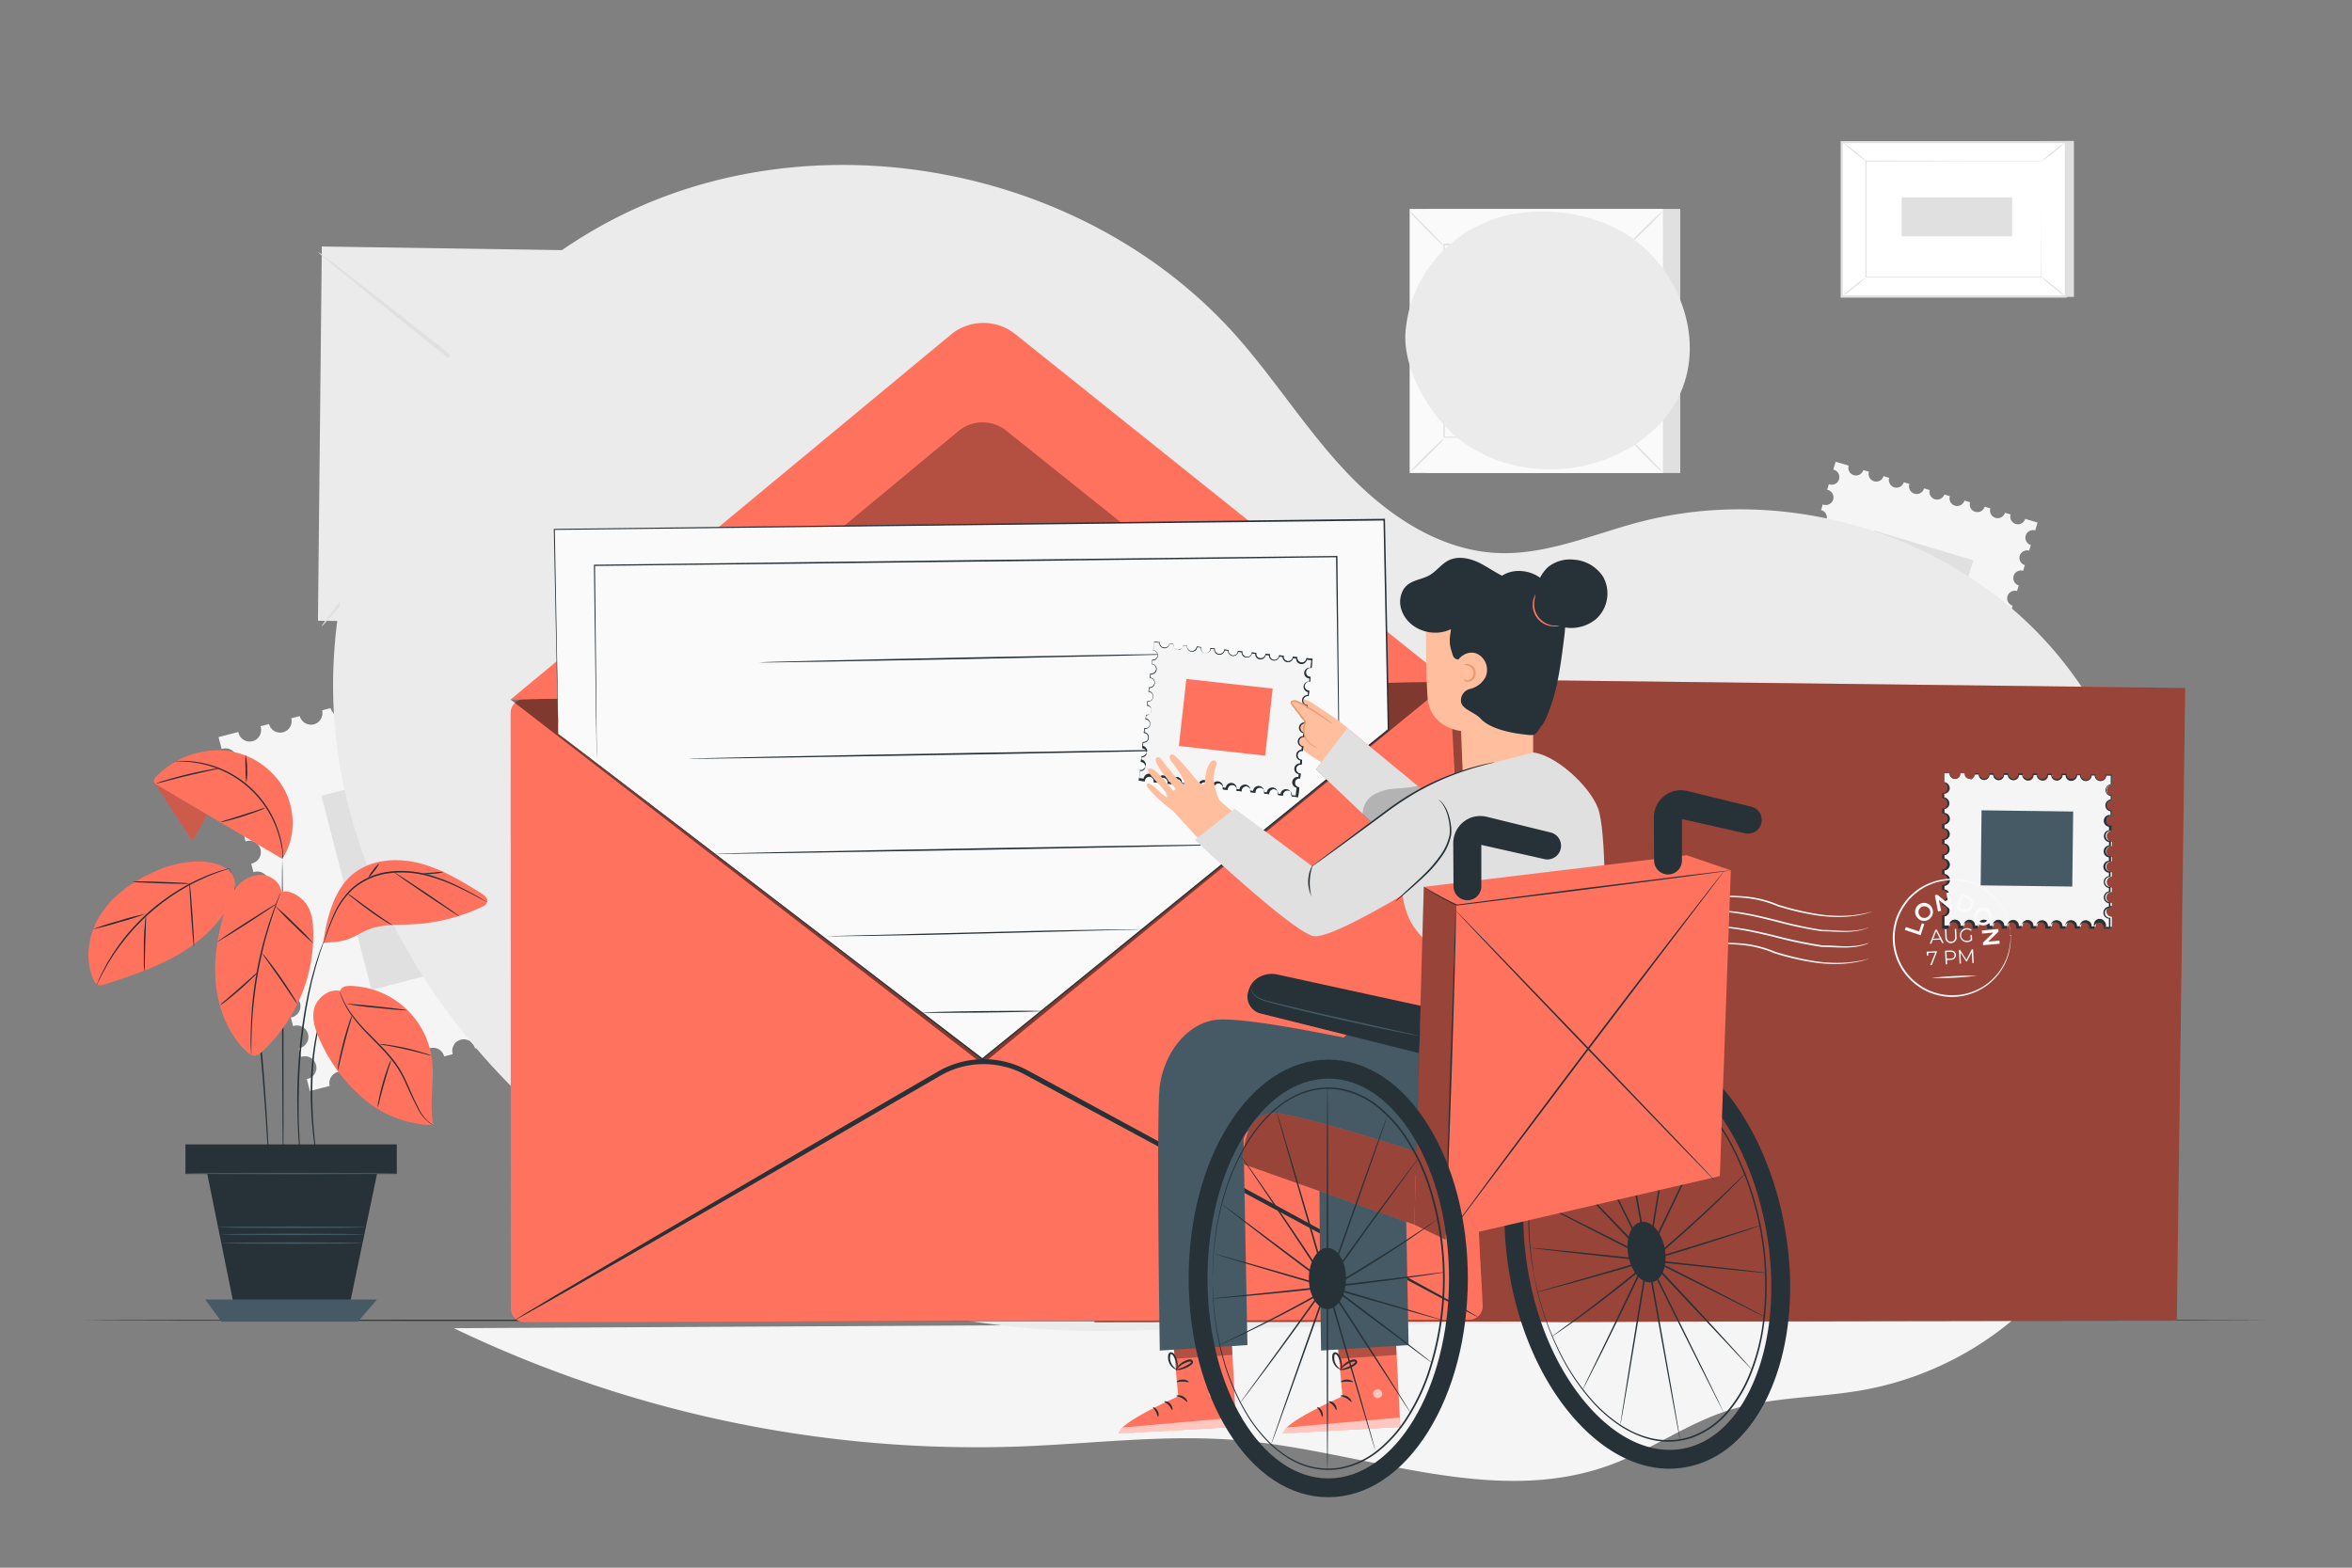 <svg xmlns="http://www.w3.org/2000/svg" viewBox="0 0 750 500"><rect x="0" y="0" width="750" height="500" fill="#808080" stroke="none"/><g id="background-complete"><polygon points="276.45 200.63 101.39 197.97 102.62 78.62 277.69 81.28 276.45 200.63" style="fill:#ebebeb"></polygon><path d="M276.5,79.52a12,12,0,0,1-1.61,1.6l-4.83,4.34-18,15.76-59.85,51.67-.49.43-.52-.41-1.24-1-62.82-50.33-18.93-15.4-5.09-4.25a11.48,11.48,0,0,1-1.71-1.57,13,13,0,0,1,1.91,1.32l5.27,4,19.24,15,63.11,50,1.24,1h-1l60.16-51.3L269.66,85l5-4.12A13.33,13.33,0,0,1,276.5,79.52Z" style="fill:#e0e0e0"></path><path d="M102.57,199.73c-.33-.29,12.67-16.71,29.05-36.68s29.94-35.94,30.28-35.66-12.66,16.71-29.05,36.69S102.91,200,102.57,199.73Z" style="fill:#e0e0e0"></path><path d="M220.09,125.62c.34-.28,13.51,15.9,29.4,36.13S278,198.6,277.66,198.88s-13.51-15.9-29.41-36.14S219.74,125.89,220.09,125.62Z" style="fill:#e0e0e0"></path><path d="M168.52,227.88a3.67,3.67,0,0,1,2.63-4.46l-.7-2.73a3.66,3.66,0,0,1-1.83-7.09l-1-3.8-6,1.55a3.66,3.66,0,1,1-7.09,1.83l-2.73.7a3.66,3.66,0,1,1-7.09,1.83l-2.73.71a3.66,3.66,0,1,1-7.09,1.83l-2.73.7a3.66,3.66,0,1,1-7.09,1.83l-2.73.71a3.66,3.66,0,1,1-7.09,1.83l-2.73.7a3.66,3.66,0,1,1-7.09,1.83l-2.73.71a3.66,3.66,0,1,1-7.09,1.83l-2.73.7a3.66,3.66,0,1,1-7.09,1.83l-2.73.71A3.66,3.66,0,1,1,76,233.46l-6.32,1.63,1,3.81.32-.1a3.66,3.66,0,1,1,1.83,7.09l-.32.06.71,2.77.32-.1a3.66,3.66,0,1,1,1.83,7.09l-.33.06.71,2.77.32-.1a3.66,3.66,0,1,1,1.83,7.09l-.32.06.71,2.77.32-.1a3.66,3.66,0,1,1,1.83,7.09l-.33.07.71,2.76.32-.1a3.66,3.66,0,1,1,1.83,7.09l-.33.07.72,2.76.32-.1A3.66,3.66,0,1,1,85.48,295l-.33.07.71,2.76.32-.1A3.66,3.66,0,1,1,88,304.81l-.33.07.72,2.76.31-.1a3.66,3.66,0,0,1,1.83,7.09l-.32.07.71,2.76.32-.1a3.66,3.66,0,0,1,1.83,7.09l-.33.07.72,2.76.31-.1a3.66,3.66,0,0,1,1.83,7.09l-.32.07L96,337.1l.32-.1a3.66,3.66,0,0,1,1.83,7.09l-.33.07,1,3.81,6.32-1.63h0a3.66,3.66,0,0,1,7.09-1.83h0l2.73-.7h0A3.66,3.66,0,0,1,122,342h0l2.73-.71h0a3.66,3.66,0,0,1,7.09-1.83h0l2.73-.7h0a3.66,3.66,0,1,1,7.09-1.83h0l2.74-.71h0a3.66,3.66,0,1,1,7.08-1.83h0l2.74-.7h0a3.66,3.66,0,0,1,7.09-1.83h0l2.73-.71h0a3.66,3.66,0,0,1,7.09-1.83h0l2.73-.7h0a3.66,3.66,0,0,1,7.09-1.83h0l2.73-.71h0a3.66,3.66,0,0,1,7.09-1.83h0l6-1.54-1-3.8A3.66,3.66,0,0,1,194,311.8l-.7-2.73a3.66,3.66,0,0,1-1.83-7.09l-.71-2.73a3.66,3.66,0,0,1-1.82-7.09l-.71-2.73a3.66,3.66,0,0,1-1.83-7.09l-.7-2.73a3.66,3.66,0,0,1-1.83-7.09l-.71-2.73a3.66,3.66,0,0,1-1.83-7.09l-.7-2.73a3.66,3.66,0,1,1-1.83-7.09l-.71-2.73a3.66,3.66,0,0,1-1.83-7.09l-.7-2.73a3.66,3.66,0,0,1-1.83-7.09l-.71-2.73A3.67,3.67,0,0,1,168.52,227.88Z" style="fill:#f5f5f5"></path><rect x="109.7" y="246.56" width="49.71" height="63.96" transform="translate(-65.34 42.46) rotate(-14.47)" style="fill:#e0e0e0"></rect><path d="M644.05,177.26a2.44,2.44,0,0,1,3-1.63l.54-1.8a2.43,2.43,0,1,1,1.4-4.66l.75-2.5-3.94-1.18a2.43,2.43,0,1,1-4.66-1.41l-1.8-.54a2.43,2.43,0,1,1-4.66-1.4l-1.8-.54a2.43,2.43,0,0,1-4.66-1.41l-1.8-.54a2.43,2.43,0,1,1-4.66-1.4L620,157.7a2.44,2.44,0,0,1-4.67-1.4l-1.79-.54a2.44,2.44,0,1,1-4.67-1.41l-1.79-.54a2.43,2.43,0,1,1-4.66-1.4l-1.8-.54a2.43,2.43,0,1,1-4.66-1.41l-1.8-.54a2.43,2.43,0,1,1-4.66-1.4l-4.16-1.25-.75,2.5a1.66,1.66,0,0,1,.21.06,2.43,2.43,0,1,1-1.4,4.66l-.21-.08-.55,1.82.22.05a2.44,2.44,0,1,1-1.41,4.67l-.2-.08-.55,1.82.21.05a2.44,2.44,0,0,1-1.4,4.67l-.21-.08-.55,1.82.22,0a2.43,2.43,0,1,1-1.41,4.66l-.21-.07-.54,1.82.21,0a2.43,2.43,0,1,1-1.4,4.66l-.21-.07-.55,1.82.22.05a2.43,2.43,0,1,1-1.41,4.66l-.21-.07-.54,1.81.21.06a2.43,2.43,0,1,1-1.4,4.66l-.21-.07L571,195l.22.06a2.43,2.43,0,0,1-1.41,4.66l-.21-.08-.54,1.82.21.06a2.43,2.43,0,1,1-1.4,4.66,1,1,0,0,1-.21-.08l-.55,1.82.21,0a2.44,2.44,0,0,1-1.4,4.67l-.21-.08-.55,1.82.22,0a2.44,2.44,0,0,1-1.41,4.67l-.2-.08-.76,2.51,4.16,1.25h0a2.43,2.43,0,0,1,4.66,1.4h0l1.79.54h0a2.44,2.44,0,0,1,4.67,1.41h0l1.79.54h0a2.44,2.44,0,0,1,4.67,1.4h0l1.79.55h0a2.43,2.43,0,1,1,4.66,1.4h0l1.8.54h0a2.43,2.43,0,1,1,4.66,1.41h0l1.8.54h0a2.43,2.43,0,0,1,4.66,1.4h0l1.8.54h0a2.43,2.43,0,1,1,4.66,1.41h0l1.8.54h0a2.43,2.43,0,0,1,4.66,1.4h0l1.8.54h0a2.43,2.43,0,1,1,4.66,1.41h0l3.94,1.18.75-2.49a2.43,2.43,0,1,1,1.41-4.66l.54-1.8a2.43,2.43,0,0,1,1.4-4.66l.54-1.8a2.43,2.43,0,1,1,1.41-4.66L634,219a2.43,2.43,0,0,1,1.4-4.66l.54-1.8a2.43,2.43,0,0,1,1.41-4.66l.54-1.79a2.44,2.44,0,0,1,1.4-4.67l.55-1.79a2.44,2.44,0,0,1,1.4-4.67l.54-1.79a2.43,2.43,0,1,1,1.41-4.66l.54-1.8a2.43,2.43,0,0,1,1.4-4.66l.54-1.8A2.44,2.44,0,0,1,644.05,177.26Z" style="fill:#f5f5f5"></path><rect x="590.73" y="173.08" width="33.06" height="42.54" transform="translate(81.86 -166.89) rotate(16.76)" style="fill:#e0e0e0"></rect><rect x="455" y="66.64" width="80.79" height="84.22" style="fill:#e0e0e0"></rect><rect x="449.52" y="66.64" width="80.79" height="84.22" style="fill:#fafafa"></rect><path d="M530.34,150.88H449.5V66.61h80.84Zm-80.79,0h80.74V66.66H449.55Z" style="fill:#e0e0e0"></path><rect x="460.38" y="77.96" width="59.07" height="61.57" style="fill:#fafafa"></rect><path d="M460.38,139.94a9.25,9.25,0,0,1-1.45,1.7c-.95,1-2.27,2.34-3.76,3.8s-2.85,2.77-3.86,3.7a9.59,9.59,0,0,1-1.7,1.42,9.3,9.3,0,0,1,1.45-1.69c.94-1,2.27-2.34,3.76-3.81s2.86-2.78,3.87-3.7A9.64,9.64,0,0,1,460.38,139.94Z" style="fill:#e0e0e0"></path><path d="M519.45,139.79a9.62,9.62,0,0,1,1.7,1.46c1,.94,2.34,2.27,3.8,3.75s2.77,2.86,3.7,3.86a9.82,9.82,0,0,1,1.42,1.71,9.86,9.86,0,0,1-1.69-1.45c-1-.94-2.34-2.27-3.81-3.76s-2.78-2.86-3.7-3.87A9.45,9.45,0,0,1,519.45,139.79Z" style="fill:#e0e0e0"></path><path d="M519.29,78.12a9.82,9.82,0,0,1,1.46-1.69c.94-1,2.27-2.34,3.75-3.81s2.86-2.77,3.86-3.69a9.27,9.27,0,0,1,1.71-1.42,9.62,9.62,0,0,1-1.45,1.68c-.94,1-2.27,2.35-3.76,3.82S522,75.78,521,76.71A8.58,8.58,0,0,1,519.29,78.12Z" style="fill:#e0e0e0"></path><path d="M460.22,78.28a10.42,10.42,0,0,1-1.69-1.46c-1-.95-2.34-2.27-3.81-3.76S452,70.21,451,69.2a8.58,8.58,0,0,1-1.42-1.7A9.09,9.09,0,0,1,451.29,69c1,.94,2.35,2.27,3.82,3.76s2.77,2.86,3.7,3.87A8.71,8.71,0,0,1,460.22,78.28Z" style="fill:#e0e0e0"></path><path d="M519.29,139.53s0-.1,0-.3,0-.49,0-.86c0-.77,0-1.88,0-3.32,0-2.92,0-7.16-.06-12.55,0-10.78-.07-26.15-.12-44.54l.23.23-58.9,0h0l.27-.26c0,22.6,0,43.74,0,61.57l-.23-.22,42.66.11,12,.06,3.17,0h1.1a1.1,1.1,0,0,1-.26,0h-.79l-3.13,0-11.93.06-42.8.12h-.22v-.23c0-17.83,0-39,0-61.57V77.7h.27l58.9,0h.23V78c0,18.45-.09,33.87-.12,44.69,0,5.36,0,9.59-.06,12.5,0,1.42,0,2.51,0,3.27,0,.36,0,.64,0,.84A1,1,0,0,1,519.29,139.53Z" style="fill:#e0e0e0"></path><rect x="480.06" y="98.89" width="19.71" height="19.71" style="fill:#ebebeb"></rect><polygon points="661.33 44.94 661.33 94.71 589.85 94.71 587.28 45.29 661.33 44.94" style="fill:#e0e0e0"></polygon><rect x="598.36" y="34.21" width="49.31" height="71.47" transform="translate(553.07 692.96) rotate(-90)" style="fill:#fff"></rect><path d="M659.09,94.94H586.94V45h72.15Zm-71.47-.68h70.79V45.63H587.62Z" style="fill:#e0e0e0"></path><rect x="595.02" y="51.42" width="55.99" height="37.06" style="fill:#fff"></rect><path d="M651,51.42h-1.07l-3.08,0-11.54,0-40.3.08.16-.16c0,11.32,0,23.87,0,37.05h0L595,88.3l56,0-.14.15c0-11.28.06-20.53.07-27,0-3.22,0-5.73,0-7.45,0-.85,0-1.51,0-2s0-.68,0-.68,0,.21,0,.65,0,1.09,0,1.93c0,1.72,0,4.22,0,7.43,0,6.46,0,15.73.07,27.05v.14H651l-56,0h-.18v-.17h0c0-13.18,0-25.73,0-37v-.16H595l40.41.08,11.5,0,3.05,0h1Z" style="fill:#e0e0e0"></path><path d="M587.28,45.15a5.92,5.92,0,0,1,1.23.8c.73.53,1.72,1.28,2.8,2.14s2,1.67,2.69,2.28a5.82,5.82,0,0,1,1,1.05,48.88,48.88,0,0,1-3.93-3.06A38.75,38.75,0,0,1,587.28,45.15Z" style="fill:#e0e0e0"></path><path d="M658.75,45.29a33.79,33.79,0,0,1-3.76,3.2,35.16,35.16,0,0,1-4,2.93,33.79,33.79,0,0,1,3.76-3.2A35.16,35.16,0,0,1,658.75,45.29Z" style="fill:#e0e0e0"></path><path d="M658.69,94.61l-8-6.46" style="fill:#fff"></path><path d="M650.73,88.15a37.45,37.45,0,0,1,4.09,3.09,36.2,36.2,0,0,1,3.87,3.37,39.09,39.09,0,0,1-4.09-3.09A36.2,36.2,0,0,1,650.73,88.15Z" style="fill:#e0e0e0"></path><path d="M587.28,94.6A35,35,0,0,1,591,91.43a35.8,35.8,0,0,1,3.94-2.89,33.58,33.58,0,0,1-3.72,3.17A34.28,34.28,0,0,1,587.28,94.6Z" style="fill:#e0e0e0"></path><rect x="617.8" y="51.55" width="12.41" height="35.23" transform="translate(554.84 693.17) rotate(-90)" style="fill:#e0e0e0"></rect><path d="M144.72,423.62A384.58,384.58,0,0,0,326,461.31c23.21-.91,46.44-3.94,69.58-1.9,39.77,3.49,80.64,21.63,118.07,7.75,12.83-4.76,24.18-13.05,37.22-17.24,13.93-4.47,28.93-4,43.34-6.6A102.54,102.54,0,0,0,641.8,421" style="fill:#f5f5f5"></path></g><g id="background-simple"><path d="M648.91,200.91C616.8,168.57,567,155,522.94,166.46c-15,3.92-29.74,10.56-45.24,9.92-18.7-.77-35.45-12.15-48.3-25.74S406.53,121,394.09,107c-46.78-52.58-129.19-69.57-193-39.78S97.52,171.14,107.84,240.77c5.85,39.52,26.24,76.16,54.2,104.7q1.05,1.08,2.13,2.16C214.82,398.44,284.29,426,356,424.45l206.07-4.3c50-1,95.34-30.85,114.81-76.91a123.21,123.21,0,0,0,5.56-16.12C694.27,283.11,681,233.25,648.91,200.91Z" style="fill:#ebebeb"></path><path d="M518.52,74.68c-9.75-6-21.42-8.1-32.86-6.87-19,2-34.49,16.56-37.19,35.45-.08.56-.15,1.12-.21,1.69-1.38,12.25,7.4,27.47,17.05,35.14s22.58,10.66,34.83,9.29c14.91-1.68,29.53-10.35,35.7-24C543.84,107.58,535.09,85,518.52,74.68Z" style="fill:#ebebeb"></path></g><g id="Floor"><path d="M722.85,421.11c0,.14-155.75.26-347.83.26s-347.87-.12-347.87-.26,155.72-.26,347.87-.26S722.85,421,722.85,421.11Z" style="fill:#263238"></path></g><g id="Plant"><rect x="59.22" y="365.09" width="67.19" height="9.23" style="fill:#263238"></rect><path d="M126.52,374.44H59.1V365h67.42Zm-67.19-.23h67v-9h-67Z" style="fill:#263238"></path><polygon points="65.45 371.25 75.12 418.96 110.9 418.96 120.25 374.32 65.45 371.25" style="fill:#263238"></polygon><polygon points="65.45 414.45 70.61 421.54 114.1 421.54 120.25 414.45 65.45 414.45" style="fill:#455a64"></polygon><path d="M90.29,372.64c-.13,0-.3-22.1-.38-49.36s0-49.37.1-49.37.3,22.1.38,49.37S90.42,372.64,90.29,372.64Z" style="fill:#263238"></path><path d="M105.26,317.33a2.84,2.84,0,0,1-.18.52c-.16.37-.36.84-.6,1.43-.14.31-.28.65-.44,1l-.45,1.25c-.16.45-.33.93-.52,1.44s-.32,1.07-.49,1.64a65.28,65.28,0,0,0-1.88,8.23,98.59,98.59,0,0,0-1,10.28,137.22,137.22,0,0,0,.53,18.8c.21,2.39.43,4.33.59,5.67.07.63.13,1.14.17,1.54a3.77,3.77,0,0,1,0,.55,2.19,2.19,0,0,1-.13-.53c-.06-.4-.15-.91-.25-1.53-.22-1.34-.49-3.27-.75-5.67a123.59,123.59,0,0,1-.67-18.85,94.21,94.21,0,0,1,1.08-10.34,62.29,62.29,0,0,1,2-8.25c.19-.57.34-1.13.53-1.64s.39-1,.56-1.43.34-.86.49-1.25.33-.71.48-1c.27-.57.5-1,.68-1.4A2,2,0,0,1,105.26,317.33Z" style="fill:#263238"></path><path d="M103.54,299.46a5.64,5.64,0,0,1-.22.72c-.17.52-.4,1.2-.69,2.06l-.52,1.48c-.17.55-.35,1.15-.54,1.79-.39,1.27-.85,2.73-1.25,4.36-.22.82-.44,1.67-.68,2.56s-.41,1.83-.63,2.79c-.47,1.93-.8,4-1.24,6.2-.74,4.39-1.39,9.24-1.84,14.36s-.61,10-.67,14.47,0,8.47.22,11.83c.06,1.69.17,3.21.26,4.54s.16,2.49.24,3.43.13,1.63.17,2.16a4,4,0,0,1,0,.76,4.6,4.6,0,0,1-.12-.75c-.06-.53-.15-1.25-.25-2.15s-.23-2.09-.33-3.43-.24-2.85-.33-4.54c-.22-3.37-.31-7.39-.33-11.85s.22-9.37.64-14.51,1.12-10,1.89-14.4c.44-2.19.8-4.28,1.29-6.2.22-1,.44-1.9.66-2.8s.48-1.74.7-2.56c.43-1.63.91-3.08,1.33-4.36.2-.63.4-1.22.58-1.77s.38-1,.55-1.47l.78-2A3.85,3.85,0,0,1,103.54,299.46Z" style="fill:#263238"></path><path d="M86,376.55a1,1,0,0,1,0-.25c0-.2,0-.45-.06-.76,0-.71-.11-1.69-.2-2.93-.16-2.58-.39-6.25-.67-10.77-.59-9.09-1.43-21.64-3-35.45-.78-6.91-1.69-13.46-2.63-19.41-.5-3-1-5.79-1.47-8.42s-1-5.07-1.45-7.3-.93-4.23-1.33-6-.77-3.27-1.08-4.51l-.7-2.84c-.07-.31-.12-.55-.17-.75a1.19,1.19,0,0,1,0-.26.9.9,0,0,1,.09.25l.22.73c.18.68.45,1.63.78,2.83s.75,2.73,1.16,4.49.94,3.76,1.4,6,1,4.67,1.51,7.3,1,5.45,1.52,8.42c1,5.95,1.88,12.51,2.67,19.43,1.53,13.82,2.32,26.39,2.82,35.48.24,4.55.41,8.23.52,10.78,0,1.24.08,2.23.11,2.93,0,.31,0,.56,0,.76A1,1,0,0,1,86,376.55Z" style="fill:#263238"></path><path d="M89.74,284.54c-.29-3.13-3.45-5.49-6.6-5.53a10.41,10.41,0,0,0-8,4.35,25,25,0,0,0-3.85,8.54C69.17,299.28,68,307,68.92,314.65s4,15.13,9.47,20.51c.89.88,2,1.75,3.26,1.49a3.88,3.88,0,0,0,1.72-1.06,50.89,50.89,0,0,0,16.52-38.71c-.08-2.9-.46-5.92-2.07-8.33s-5.35-5-8.08-4" style="fill:#FF725E"></path><path d="M66.26,259.46l-4.43,8c-.1.19-.24.4-.45.41s-.41-.2-.54-.39q-5.85-9-11.71-18l2.7-1.53Z" style="fill:#FF725E"></path><g style="opacity:0.2"><path d="M66.26,259.46l-4.43,8c-.1.19-.24.4-.45.41s-.41-.2-.54-.39q-5.85-9-11.71-18l2.7-1.53Z"></path></g><path d="M90,273.91,50.07,250.34a1.88,1.88,0,0,1-1-1,1.85,1.85,0,0,1,.72-1.6,27.53,27.53,0,0,1,21.34-8.39,24.39,24.39,0,0,1,19.3,12c3.86,6.89,4,16-.44,22.53" style="fill:#FF725E"></path><path d="M55.82,242.82a2,2,0,0,1,.53-.07c.34,0,.85-.08,1.51-.07a30.76,30.76,0,0,1,5.54.44,32.37,32.37,0,0,1,25.85,23.4,28.87,28.87,0,0,1,1,5.47,8,8,0,0,1,.06,1.16,2,2,0,0,1-.3.87,7,7,0,0,0,.06-2,34.72,34.72,0,0,0-1.13-5.4,32.66,32.66,0,0,0-25.59-23.16,33.86,33.86,0,0,0-5.48-.58C56.55,242.84,55.83,242.86,55.82,242.82Z" style="fill:#263238"></path><path d="M84.61,257.64a9.11,9.11,0,0,1-2,.92c-1.28.5-3.06,1.15-5,1.78s-3.82,1.13-5.15,1.46a9.87,9.87,0,0,1-2.17.41,11.37,11.37,0,0,1,2.08-.74l5.09-1.59,5.07-1.64A11.93,11.93,0,0,1,84.61,257.64Z" style="fill:#263238"></path><path d="M78.32,240.75a17.39,17.39,0,0,1,.47,4.45,17.08,17.08,0,0,1-.25,4.48,28.25,28.25,0,0,1-.23-4.46A27,27,0,0,1,78.32,240.75Z" style="fill:#263238"></path><path d="M49.72,249.9a16.55,16.55,0,0,1,2.9-1c1.81-.55,4.34-1.26,7.16-1.94s5.39-1.2,7.26-1.53a17.94,17.94,0,0,1,3-.41,21,21,0,0,1-3,.74c-1.85.42-4.41,1-7.22,1.66s-5.34,1.34-7.18,1.81A21.91,21.91,0,0,1,49.72,249.9Z" style="fill:#263238"></path><path d="M73.16,277.75c-3.43-2.61-7.07-3.12-11.37-2.95A34.68,34.68,0,0,0,49.34,278c-6.74,2.95-13.07,7.3-17.1,13.45s-5.42,14.3-2.41,21a3,3,0,0,0,1.37,1.66,3.32,3.32,0,0,0,2.25-.17c7.66-2.5,15.38-5,22.42-8.94s13.46-9.35,17.24-16.47a14.31,14.31,0,0,0,1.81-5.47,6.75,6.75,0,0,0-1.76-5.33" style="fill:#FF725E"></path><path d="M73.23,276.94a3,3,0,0,1-.55.22l-1.61.55-1.16.39c-.42.15-.87.34-1.36.53-1,.39-2.09.78-3.28,1.36l-1.87.85c-.66.31-1.31.67-2,1-1.39.68-2.8,1.55-4.29,2.43a67.94,67.94,0,0,0-16.9,14.87c-1.07,1.37-2.11,2.66-3,3.95-.43.63-.88,1.23-1.26,1.84l-1.09,1.75c-.72,1.11-1.25,2.17-1.77,3.08-.25.46-.49.88-.69,1.28s-.37.77-.54,1.11c-.31.62-.56,1.12-.75,1.52a5.32,5.32,0,0,1-.29.52,2.13,2.13,0,0,1,.2-.56c.18-.4.4-.92.67-1.56.16-.35.32-.72.5-1.13s.43-.83.67-1.3c.49-.93,1-2,1.71-3.13.34-.57.69-1.16,1.07-1.78s.81-1.22,1.25-1.87c.84-1.31,1.88-2.61,2.94-4a72,72,0,0,1,7.86-8.22,72.89,72.89,0,0,1,9.15-6.74c1.52-.88,2.94-1.75,4.34-2.42.7-.34,1.36-.71,2-1l1.9-.83c1.2-.56,2.34-.93,3.32-1.3.49-.18,1-.36,1.38-.49l1.18-.35,1.63-.47A2.61,2.61,0,0,1,73.23,276.94Z" style="fill:#263238"></path><path d="M46.39,291.47A79.31,79.31,0,0,1,38,294.16a83.67,83.67,0,0,1-8.49,2.24,79.78,79.78,0,0,1,8.36-2.7A79,79,0,0,1,46.39,291.47Z" style="fill:#263238"></path><path d="M46.05,309.91a13,13,0,0,1-.19-2.6c0-1.61,0-3.84,0-6.29s.2-4.68.34-6.29a14.18,14.18,0,0,1,.32-2.59,14.24,14.24,0,0,1,0,2.61c0,1.77-.12,3.91-.19,6.28s-.11,4.51-.16,6.28A15.8,15.8,0,0,1,46.05,309.91Z" style="fill:#263238"></path><path d="M61.84,301.86c-.13,0-.55-4.51-.93-10.1s-.6-10.12-.46-10.13.55,4.51.93,10.1S62,301.85,61.84,301.86Z" style="fill:#263238"></path><path d="M42.18,281.19a15.87,15.87,0,0,1,2.68-.08c1.65,0,3.93.06,6.45.15s4.79.18,6.44.28a14.58,14.58,0,0,1,2.67.26,15.7,15.7,0,0,1-2.67.08c-1.66,0-3.94-.06-6.46-.15s-4.8-.18-6.45-.28A14.53,14.53,0,0,1,42.18,281.19Z" style="fill:#263238"></path><path d="M80.1,336.21a1.84,1.84,0,0,1-.06-.53c0-.4,0-.91-.07-1.54-.06-1.33-.07-3.27,0-5.65s.21-5.24.49-8.38.76-6.6,1.41-10.19,1.45-7,2.27-10,1.69-5.77,2.49-8,1.49-4.07,2-5.3l.61-1.42a2.76,2.76,0,0,1,.24-.48,2.1,2.1,0,0,1-.15.52c-.14.38-.31.86-.53,1.45-.47,1.25-1.11,3.07-1.86,5.34s-1.58,5-2.39,8-1.57,6.44-2.23,10-1.1,7-1.44,10.15-.51,6-.59,8.35-.13,4.31-.13,5.64c0,.63,0,1.14,0,1.54A2,2,0,0,1,80.1,336.21Z" style="fill:#263238"></path><path d="M82.21,310.06a10.93,10.93,0,0,1-1.6,1.75c-1,1-2.5,2.41-4.17,3.88s-3.24,2.74-4.4,3.63a10.72,10.72,0,0,1-1.94,1.35,13.29,13.29,0,0,1,1.73-1.61l4.29-3.73,4.26-3.77A12.14,12.14,0,0,1,82.21,310.06Z" style="fill:#263238"></path><path d="M94.85,320.25a20.27,20.27,0,0,1-1.7-2.35l-3.94-5.77c-1.53-2.16-2.92-4.12-4-5.7A19.71,19.71,0,0,1,83.56,304a16.24,16.24,0,0,1,1.89,2.21c1.11,1.41,2.59,3.39,4.15,5.63s2.9,4.32,3.84,5.85A16.65,16.65,0,0,1,94.85,320.25Z" style="fill:#263238"></path><path d="M88.23,288.22c.07.11-4.13,2.93-9.38,6.31s-9.57,6-9.64,5.91,4.13-2.94,9.38-6.31S88.16,288.1,88.23,288.22Z" style="fill:#263238"></path><path d="M100.07,301a80.31,80.31,0,0,1-6.35-5.87,77.1,77.1,0,0,1-6-6.22,82.42,82.42,0,0,1,6.35,5.87A77.1,77.1,0,0,1,100.07,301Z" style="fill:#263238"></path><path d="M103.05,300.74l3.6-.3a17.76,17.76,0,0,0,7.28-2.23,29.14,29.14,0,0,1,3.4-1.7c4.46-1.79,9.43-1.47,14.23-1.71A58.76,58.76,0,0,0,154.19,289a2.25,2.25,0,0,0,1-.89c.74-1.35-.64-2.55-1.82-3.28-6.08-3.75-12.26-7.54-19.15-9.39s-14.71-1.55-20.58,2.5c-6.9,4.74-9.42,14.5-10.58,22.79" style="fill:#FF725E"></path><path d="M155.26,287.67a2.77,2.77,0,0,1-.61-.28l-1.71-.9c-1.48-.78-3.62-1.93-6.31-3.22a58.86,58.86,0,0,0-9.77-3.76,32.1,32.1,0,0,0-12.67-1,21.6,21.6,0,0,0-11.54,5,25.55,25.55,0,0,0-6,8.44,70.65,70.65,0,0,0-2.62,6.57c-.26.76-.48,1.36-.64,1.82a4.71,4.71,0,0,1-.25.63,3.17,3.17,0,0,1,.16-.66c.14-.46.32-1.08.55-1.85a60.85,60.85,0,0,1,2.49-6.65,25.46,25.46,0,0,1,6-8.63A21.82,21.82,0,0,1,124.13,278,32.31,32.31,0,0,1,137,279.08a56,56,0,0,1,9.8,3.89c2.69,1.33,4.8,2.53,6.26,3.36l1.66,1A4.2,4.2,0,0,1,155.26,287.67Z" style="fill:#263238"></path><path d="M146.6,292.33c-.07.1-4.79-2.95-10.53-6.82s-10.34-7.1-10.27-7.21,4.79,2.94,10.54,6.82S146.67,292.22,146.6,292.33Z" style="fill:#263238"></path><path d="M141.57,278.05a11.34,11.34,0,0,1-3.43.62,12.06,12.06,0,0,1-3.5,0,21.29,21.29,0,0,1,3.46-.36A23.93,23.93,0,0,1,141.57,278.05Z" style="fill:#263238"></path><path d="M120.93,275.36a9.08,9.08,0,0,1-1.55,2.42,10.74,10.74,0,0,1-2,2.23,9.08,9.08,0,0,1,1.55-2.42A10.42,10.42,0,0,1,120.93,275.36Z" style="fill:#263238"></path><path d="M125.15,295.1a12.12,12.12,0,0,1-2.27-1.23c-1.36-.82-3.2-2-5.17-3.46s-3.7-2.78-4.94-3.77a13.92,13.92,0,0,1-2-1.68,14.18,14.18,0,0,1,2.16,1.41l5,3.65c2,1.42,3.77,2.67,5.08,3.57A14.32,14.32,0,0,1,125.15,295.1Z" style="fill:#263238"></path><path d="M108.36,316.06c-3.44-.91-7.54,2.44-8.25,5.92s.6,7,2.13,10.26a52.36,52.36,0,0,0,14.22,18.61,35.14,35.14,0,0,0,21.74,8c-1.45-6.75.39-13.8-.42-20.66A26.91,26.91,0,0,0,114,314.61c-2.2-.23-4.74-.58-5.61,1.45" style="fill:#FF725E"></path><path d="M138.2,358.85a2.16,2.16,0,0,1-.49-.22,9.39,9.39,0,0,1-1.28-.87,13.44,13.44,0,0,1-3.4-4.54c-.55-1.06-1.16-2.22-1.76-3.5l-1.85-4.09a38,38,0,0,0-2.27-4.37A33.81,33.81,0,0,0,124,337c-2.35-2.77-4.88-5.16-7.07-7.45a49,49,0,0,1-5.39-6.47,24.06,24.06,0,0,1-2.64-5,13.14,13.14,0,0,1-.45-1.47,2,2,0,0,1-.11-.53s.24.7.74,1.93a25.6,25.6,0,0,0,2.74,4.91,51.42,51.42,0,0,0,5.43,6.35c2.2,2.27,4.74,4.65,7.12,7.45a33.55,33.55,0,0,1,3.16,4.32,37.22,37.22,0,0,1,2.27,4.43c.64,1.44,1.25,2.82,1.81,4.1s1.18,2.45,1.7,3.52a14.06,14.06,0,0,0,3.22,4.55C137.55,358.49,138.23,358.81,138.2,358.85Z" style="fill:#263238"></path><path d="M120.42,353.24a10.64,10.64,0,0,1,.32-2.31c.27-1.42.71-3.36,1.3-5.48s1.24-4,1.75-5.36a10.37,10.37,0,0,1,.94-2.14,13.5,13.5,0,0,1-.62,2.25c-.43,1.38-1,3.27-1.61,5.38s-1.08,4-1.43,5.42A12.51,12.51,0,0,1,120.42,353.24Z" style="fill:#263238"></path><path d="M137.55,336.67a14.87,14.87,0,0,1-2.42-.56c-1.48-.39-3.53-.92-5.8-1.43s-4.36-.91-5.86-1.2A13.7,13.7,0,0,1,121,333a11.85,11.85,0,0,1,2.48.2c1.52.2,3.62.55,5.91,1.06s4.33,1.1,5.79,1.58A11.41,11.41,0,0,1,137.55,336.67Z" style="fill:#263238"></path><path d="M107.66,341.48a14.51,14.51,0,0,1,.37-2.68c.3-1.64.79-3.89,1.43-6.36s1.33-4.67,1.86-6.25a14,14,0,0,1,1-2.52,17.7,17.7,0,0,1-.66,2.62c-.46,1.6-1.09,3.81-1.73,6.27s-1.17,4.69-1.56,6.31A15.3,15.3,0,0,1,107.66,341.48Z" style="fill:#263238"></path><path d="M129.66,322.22c0,.13-4.3-.21-9.59-.77a91.76,91.76,0,0,1-9.53-1.26c0-.13,4.3.22,9.59.78S129.68,322.09,129.66,322.22Z" style="fill:#263238"></path><path d="M126.52,374.28c0,.14-15.09.24-33.71.24s-33.7-.1-33.7-.24,15.09-.23,33.7-.23S126.52,374.15,126.52,374.28Z" style="fill:#455a64"></path><path d="M116,393.71c0,.13-10.17.23-22.71.23s-22.71-.1-22.71-.23,10.17-.24,22.71-.24S116,393.57,116,393.71Z" style="fill:#455a64"></path><path d="M115.62,396.48c0,.13-10,.24-22.31.24S71,396.61,71,396.48s10-.24,22.31-.24S115.62,396.35,115.62,396.48Z" style="fill:#455a64"></path><path d="M116.41,391.42c0,.13-10.51.24-23.48.24s-23.49-.11-23.49-.24,10.51-.24,23.49-.24S116.41,391.28,116.41,391.42Z" style="fill:#455a64"></path></g><g id="envelope-2"><polygon points="694.15 421.16 349.01 421.72 351.75 215.31 696.82 219.42 694.15 421.16" style="fill:#FF725E"></polygon><g style="opacity:0.4"><polygon points="694.15 421.16 349.01 421.72 351.75 215.31 696.82 219.42 694.15 421.16"></polygon></g><path d="M628.08,248.43a1.74,1.74,0,0,1-1.66-1.79l-1.28,0a1.68,1.68,0,1,1-3.35,0l-1.79,0,0,3a1.76,1.76,0,0,1,0,3.52l0,1.36a1.77,1.77,0,0,1,0,3.53l0,1.35a1.77,1.77,0,0,1,0,3.53l0,1.36a1.76,1.76,0,0,1,0,3.52l0,1.36a1.77,1.77,0,0,1,0,3.53V274a1.77,1.77,0,0,1,0,3.53v1.36a1.76,1.76,0,0,1,0,3.52l0,1.36a1.77,1.77,0,0,1,0,3.53l0,1.35a1.77,1.77,0,0,1,0,3.53l0,3.14,1.8,0c0-.05,0-.1,0-.16a1.68,1.68,0,1,1,3.35.05c0,.05,0,.11,0,.16l1.3,0a1,1,0,0,1,0-.17,1.72,1.72,0,0,1,1.69-1.74,1.74,1.74,0,0,1,1.65,1.79.86.86,0,0,1,0,.16l1.3,0v-.16a1.67,1.67,0,1,1,3.34,0,.86.86,0,0,1,0,.16l1.31,0a.86.86,0,0,1,0-.16,1.67,1.67,0,1,1,3.34,0,.81.81,0,0,1,0,.16l1.31,0a.86.86,0,0,1,0-.16,1.68,1.68,0,1,1,3.35,0c0,.06,0,.11,0,.16l1.3,0c0-.05,0-.11,0-.16a1.68,1.68,0,1,1,3.35,0c0,.06,0,.11,0,.16l1.3,0v-.16a1.67,1.67,0,1,1,3.34.05.92.92,0,0,1,0,.16h1.3v-.16a1.67,1.67,0,1,1,3.34.05.92.92,0,0,1,0,.16h1.31a.81.81,0,0,1,0-.16,1.67,1.67,0,1,1,3.34.05.86.86,0,0,1,0,.16l1.31,0a.92.92,0,0,1,0-.16,1.68,1.68,0,1,1,3.35,0s0,.11,0,.16l1.3,0c0-.06,0-.11,0-.16a1.68,1.68,0,1,1,3.35,0c0,.06,0,.11,0,.16l1.8,0,0-3.15h0a1.76,1.76,0,0,1,0-3.52h0V288h0a1.76,1.76,0,0,1,0-3.52h0l0-1.36h0a1.77,1.77,0,0,1,0-3.53h0l0-1.36h0a1.76,1.76,0,0,1,0-3.52h0l0-1.36h0a1.76,1.76,0,0,1,0-3.52h0v-1.36h0a1.77,1.77,0,0,1,0-3.53h0v-1.36h0a1.76,1.76,0,0,1,0-3.52h0l0-1.36h0a1.76,1.76,0,0,1,0-3.52h0l0-1.36h0a1.77,1.77,0,0,1,0-3.53h0l0-3-1.79,0a1.68,1.68,0,1,1-3.35-.05h-1.29a1.72,1.72,0,0,1-1.69,1.74,1.74,1.74,0,0,1-1.65-1.79l-1.29,0a1.67,1.67,0,1,1-3.34,0l-1.29,0a1.67,1.67,0,1,1-3.34,0l-1.29,0a1.68,1.68,0,1,1-3.35,0l-1.28,0a1.68,1.68,0,1,1-3.35,0l-1.29,0a1.67,1.67,0,1,1-3.34-.05H639a1.67,1.67,0,1,1-3.34-.05H634.4a1.67,1.67,0,1,1-3.34-.05h-1.29A1.72,1.72,0,0,1,628.08,248.43Z" style="fill:#f5f5f5"></path><path d="M628.08,248.43a2.24,2.24,0,0,0,.65-.15,1.76,1.76,0,0,0,1-1.6v0h1.35v0a1.72,1.72,0,0,0,1.34,1.71,1.54,1.54,0,0,0,1.29-.33,1.76,1.76,0,0,0,.63-1.33v-.06h1.4v0a1.68,1.68,0,0,0,1.44,1.71,1.64,1.64,0,0,0,1.77-1.66v-.07h1.44v.08a1.67,1.67,0,0,0,1.49,1.7,1.65,1.65,0,0,0,1.7-1.66v-.09H645v.09a1.65,1.65,0,0,0,1.48,1.69,1.63,1.63,0,0,0,1.68-1.65v-.09h1.48v.1a1.65,1.65,0,0,0,1.47,1.68,1.62,1.62,0,0,0,1.68-1.64v-.1h1.5v.1a1.63,1.63,0,0,0,1.46,1.67,1.61,1.61,0,0,0,1.67-1.63v-.11h.11l1.29,0H659v.11a1.56,1.56,0,1,0,3.12,0V247h1.53v.12a1.62,1.62,0,0,0,1.45,1.66,1.59,1.59,0,0,0,1.65-1.62v-.12h.13l1.28,0h.13v.12a1.55,1.55,0,1,0,3.09.05v-.13h.13l1.79,0h.13v.13c0,.91,0,1.94,0,3v.14h-.13a1.63,1.63,0,0,0,0,3.26h.14v.14c0,.41,0,.88,0,1.36v.14h-.14a1.63,1.63,0,0,0,0,3.25h.14v.14c0,.42,0,.89,0,1.36v.14h-.14a1.62,1.62,0,0,0,0,3.24h.15v.15c0,.41,0,.88,0,1.35V265H673a1.56,1.56,0,0,0-1.54,1.52,1.59,1.59,0,0,0,1.51,1.71h.14v.15c0,.42,0,.89,0,1.36v.15H673a1.62,1.62,0,0,0,0,3.23h.15v.15c0,.42,0,.89,0,1.36v.15h-.15a1.61,1.61,0,0,0,0,3.22H673v.16c0,.42,0,.88,0,1.35v.16h-.15a1.61,1.61,0,0,0,0,3.22H673v.16c0,.42,0,.89,0,1.36v.15h-.15a1.56,1.56,0,0,0-1.53,1.53,1.58,1.58,0,0,0,1.49,1.69h.16V288c0,.43,0,.89,0,1.36v.16h-.16a1.61,1.61,0,0,0,0,3.22h.15v.16c0,1,0,2.06,0,3.14v.15h-.16l-1.79,0h-.18l0-.16a1.52,1.52,0,1,0-3,0v.17h-1.65l0-.17a1.62,1.62,0,0,0-.8-1.58,1.46,1.46,0,0,0-1.77.27,1.72,1.72,0,0,0-.45,1.27l0,.17h-.17l-1.31,0h-.17l0-.17a1.53,1.53,0,1,0-3,0l0,.17h-.18l-1.3,0h-.18l0-.17a1.53,1.53,0,1,0-3,0l0,.17h-.18l-1.3,0h-.18l0-.17a1.53,1.53,0,1,0-3,0v.17H649l-1.3,0h-.18l0-.17a1.53,1.53,0,1,0-3,0l0,.17H642.9l0-.16a1.53,1.53,0,1,0-3,0l0,.16h-.17l-1.31,0h-.17l0-.16a1.53,1.53,0,1,0-3,0l0,.16h-.17l-1.3,0h-.17l0-.16a1.53,1.53,0,1,0-3,0l0,.15h-.17l-1.3,0H629l0-.16a1.54,1.54,0,1,0-3,0l0,.16h-.16l-1.3,0h-.16l0-.16a1.54,1.54,0,1,0-3,0v.16h-.15l-1.8,0h-.14v-.14c0-1.09,0-2.12,0-3.14V292h.13a1.63,1.63,0,0,0,0-3.25h-.13v-.14c0-.47,0-.92,0-1.36v-.13h.13a1.63,1.63,0,0,0,0-3.26h-.13v-.13c0-.48,0-.92,0-1.36v-.13h.13a1.64,1.64,0,0,0,0-3.28h-.13v-.12c0-.49,0-.93,0-1.36v-.13h.13a1.65,1.65,0,0,0,0-3.29h-.11V274c0-.49,0-.92,0-1.36v-.11h.11a1.65,1.65,0,0,0,0-3.3h-.11v-.11c0-.5,0-.93,0-1.36v-.11h.1a1.66,1.66,0,0,0,0-3.32h-.1v-.1c0-.51,0-.94,0-1.36v-.1h.1a1.67,1.67,0,0,0,0-3.34h-.09v-.09c0-.52,0-.94,0-1.36v-.08h.09a1.66,1.66,0,0,0,1.6-1.82,1.63,1.63,0,0,0-1.56-1.54h-.08v-.08c0-.54,0-.95,0-1.36V253h.08a1.61,1.61,0,0,0,1.26-.63,1.81,1.81,0,0,0,.35-1.25A1.65,1.65,0,0,0,620,249.6h-.07v-.06c0-1.26,0-2.15,0-3v-.06h0l1.79,0h.06v.05a1.73,1.73,0,0,0,.67,1.41,1.54,1.54,0,0,0,1.32.28,1.7,1.7,0,0,0,1.26-1.65v0h0l1.28,0h0v0a1.76,1.76,0,0,0,1,1.63,2,2,0,0,0,.64.16,1.32,1.32,0,0,1-.65-.13,1.82,1.82,0,0,1-1-1.66l0,0h-1.28l0,0a1.79,1.79,0,0,1-1.31,1.74,1.65,1.65,0,0,1-1.4-.29,1.82,1.82,0,0,1-.72-1.49l0,0-1.79,0,.06-.05c0,.83,0,1.72,0,3l-.06-.07a1.8,1.8,0,0,1,1.71,1.62,1.9,1.9,0,0,1-.38,1.36,1.7,1.7,0,0,1-1.38.69l.08-.08c0,.41,0,.82,0,1.36l-.08-.08a1.81,1.81,0,0,1,1.73,1.69,1.93,1.93,0,0,1-.41,1.35,1.73,1.73,0,0,1-1.36.65L620,258c0,.41,0,.83,0,1.35l-.09-.09a1.86,1.86,0,0,1,0,3.72l.1-.1c0,.42,0,.85,0,1.36l-.1-.1a1.87,1.87,0,0,1,0,3.73l.11-.11c0,.43,0,.86,0,1.36l-.1-.11a1.82,1.82,0,0,1,1.75,1.8,1.84,1.84,0,0,1-1.8,1.95l.12-.11c0,.43,0,.86,0,1.35l-.11-.11a1.88,1.88,0,0,1,0,3.76l.12-.12c0,.44,0,.87,0,1.36l-.12-.13a1.89,1.89,0,0,1,0,3.78l.13-.13c0,.44,0,.88,0,1.36l-.13-.13a1.9,1.9,0,0,1,0,3.79l.13-.13c0,.44,0,.88,0,1.35l-.13-.13a1.9,1.9,0,0,1,0,3.79l.14-.13c0,1,0,2.06,0,3.14l-.14-.14,1.8,0-.14.15a1.82,1.82,0,1,1,3.61.05l-.14-.15h1.3l-.14.16a1.82,1.82,0,1,1,3.61,0l-.14-.16,1.31,0-.15.16a1.83,1.83,0,1,1,3.62.05l-.15-.17,1.31,0-.15.16a1.83,1.83,0,1,1,3.62.05l-.14-.17,1.3,0-.15.16a1.83,1.83,0,1,1,3.63.05l-.15-.17,1.3,0-.15.16a1.83,1.83,0,1,1,3.63.05l-.15-.17,1.3,0-.15.16a1.83,1.83,0,1,1,3.63.05l-.15-.17,1.31,0-.16.16a1.84,1.84,0,1,1,3.64,0l-.16-.17,1.31,0-.16.17a1.84,1.84,0,1,1,3.64,0l-.15-.17,1.3,0-.16.17a2,2,0,0,1,.54-1.51,1.76,1.76,0,0,1,2.15-.33,1.94,1.94,0,0,1,.95,1.89l-.15-.18,1.3,0-.16.17A1.84,1.84,0,1,1,671,296l-.15-.17,1.8,0-.16.15c0-1.08,0-2.15,0-3.14l.15.16a1.92,1.92,0,0,1,0-3.84l-.16.16c0-.47,0-.94,0-1.36l.15.15a1.92,1.92,0,0,1,0-3.83l-.16.15c0-.47,0-.93,0-1.35l.15.15a1.92,1.92,0,0,1,0-3.83l-.15.15c0-.47,0-.94,0-1.36l.15.15a1.91,1.91,0,0,1,0-3.82l-.15.15c0-.47,0-.94,0-1.36l.14.15a1.89,1.89,0,0,1-1.79-2,1.86,1.86,0,0,1,1.84-1.81l-.15.14c0-.47,0-.94,0-1.35l.14.14a1.91,1.91,0,0,1,0-3.81l-.15.14c0-.47,0-.94,0-1.36l.14.15a1.89,1.89,0,0,1-1.79-2,1.86,1.86,0,0,1,1.84-1.79L673,260c0-.48,0-.95,0-1.36l.14.14a1.87,1.87,0,0,1-1.78-2,1.85,1.85,0,0,1,1.82-1.79l-.13.13c0-.47,0-.94,0-1.35l.14.13a1.9,1.9,0,0,1,0-3.79l-.13.13c0-1,0-2.07,0-3l.12.13-1.79,0,.13-.13a1.84,1.84,0,0,1-1.91,1.86,1.86,1.86,0,0,1-1.68-1.91l.12.13-1.29,0,.13-.12a1.8,1.8,0,1,1-3.59-.05l.12.12-1.29,0,.12-.11a1.79,1.79,0,1,1-3.57-.05l.11.11-1.29,0,.11-.11a1.82,1.82,0,0,1-1.9,1.84,1.84,1.84,0,0,1-1.66-1.88l.1.1-1.28,0,.1-.1a1.77,1.77,0,1,1-3.54,0l.09.09-1.29,0,.1-.09a1.76,1.76,0,1,1-3.52,0l.08.08-1.29,0,.09-.08a1.75,1.75,0,1,1-3.5-.05l.07.08-1.29,0,.07-.07a1.78,1.78,0,0,1-1.93,1.79,1.81,1.81,0,0,1-1.54-1.84l.06.06-1.29,0,.05-.05a1.78,1.78,0,0,1-.67,1.4,1.66,1.66,0,0,1-1.37.35,1.79,1.79,0,0,1-1.39-1.8l0,0-1.29,0,0,0a1.79,1.79,0,0,1-1.06,1.62A1.41,1.41,0,0,1,628.08,248.43Z" style="fill:#263238"></path><polygon points="661.09 258.83 660.8 282.76 631.59 282.38 631.88 258.44 661.09 258.83" style="fill:#455a64"></polygon><path d="M596.92,290.79a2.79,2.79,0,0,1-.58.21c-.38.11-.94.31-1.68.48a34.94,34.94,0,0,1-6.37.93,45.92,45.92,0,0,1-9.54-.54,86,86,0,0,1-11.38-2.67l-.53-.16h0a34.82,34.82,0,0,0-11-2.7,65.18,65.18,0,0,0-9.31-.09c-2.65.13-4.79.31-6.27.43l-1.71.11a2,2,0,0,1-.59,0,2.63,2.63,0,0,1,.58-.11l1.7-.21c1.47-.18,3.61-.41,6.27-.6a61.8,61.8,0,0,1,9.37,0,34.57,34.57,0,0,1,11.18,2.7h0l.53.16a91.18,91.18,0,0,0,11.31,2.69,47.12,47.12,0,0,0,9.44.65,38.69,38.69,0,0,0,6.34-.76c.75-.13,1.31-.3,1.7-.38A2.44,2.44,0,0,1,596.92,290.79Z" style="fill:#fafafa"></path><path d="M595.92,295.79a.82.82,0,0,1-.25.13l-.76.31a17.41,17.41,0,0,1-3,.73,28.68,28.68,0,0,1-4.8.25c-1.85,0-3.93-.19-6.18-.19h0a122.84,122.84,0,0,1-14-2.92c-4-1-7.7-1.93-11.17-2.51a50.69,50.69,0,0,0-9.27-.81,41.17,41.17,0,0,0-6.25.61l-1.68.32a2.37,2.37,0,0,1-.59.08,2.19,2.19,0,0,1,.57-.18l1.66-.42a36.68,36.68,0,0,1,6.28-.78,49,49,0,0,1,9.36.7c3.5.57,7.27,1.49,11.21,2.48a132.72,132.72,0,0,0,14,3h0c2.28,0,4.35.21,6.19.27a30.63,30.63,0,0,0,4.75-.13,20.2,20.2,0,0,0,3-.61A7.7,7.7,0,0,1,595.92,295.79Z" style="fill:#fafafa"></path><path d="M595.92,300.79a.82.82,0,0,1-.25.13l-.76.31a16.94,16.94,0,0,1-3,.73,28.55,28.55,0,0,1-4.79.25c-1.86,0-3.94-.19-6.19-.19h0a136.58,136.58,0,0,1-14.5-3c-4-1-7.85-1.89-11.37-2.46a54.28,54.28,0,0,0-9.43-.8,41.4,41.4,0,0,0-6.36.6l-1.71.33a2.46,2.46,0,0,1-.6.08,2.2,2.2,0,0,1,.58-.18l1.69-.43a37.11,37.11,0,0,1,6.39-.77,52.37,52.37,0,0,1,9.52.69c3.55.55,7.4,1.45,11.41,2.43a147.5,147.5,0,0,0,14.44,3h0c2.28,0,4.36.2,6.2.26a30.63,30.63,0,0,0,4.75-.13,19.74,19.74,0,0,0,3-.61A7.7,7.7,0,0,1,595.92,300.79Z" style="fill:#fafafa"></path><path d="M595.92,305.79a2.79,2.79,0,0,1-.58.21c-.38.11-.94.31-1.68.48a34.94,34.94,0,0,1-6.37.93,45.92,45.92,0,0,1-9.54-.54,86,86,0,0,1-11.38-2.67l-.53-.16h0a34.82,34.82,0,0,0-11-2.7,65.18,65.18,0,0,0-9.31-.09c-2.65.13-4.79.31-6.27.43l-1.71.11a2,2,0,0,1-.59,0,2.63,2.63,0,0,1,.58-.11l1.7-.21c1.47-.18,3.61-.41,6.27-.6a61.8,61.8,0,0,1,9.37,0,34.57,34.57,0,0,1,11.18,2.7h0l.53.16a91.18,91.18,0,0,0,11.31,2.69,47.12,47.12,0,0,0,9.44.65,38.69,38.69,0,0,0,6.34-.76c.75-.13,1.31-.3,1.7-.38A2.44,2.44,0,0,1,595.92,305.79Z" style="fill:#fafafa"></path><path d="M641.15,298.19a1.21,1.21,0,0,1-.06-.3c0-.23-.06-.51-.11-.88a9.66,9.66,0,0,0-.24-1.41,14.07,14.07,0,0,0-.49-1.9,17.58,17.58,0,0,0-2.31-4.8,18.43,18.43,0,0,0-22.5-6.75,17.42,17.42,0,0,0-4.52,2.73,21.94,21.94,0,0,0-2,1.87,23.17,23.17,0,0,0-1.69,2.22,18.3,18.3,0,0,0,1.06,21.7,20.47,20.47,0,0,0,1.9,2,21.6,21.6,0,0,0,2.17,1.67,17.41,17.41,0,0,0,4.77,2.28,18.48,18.48,0,0,0,21.73-8.91,17.76,17.76,0,0,0,1.83-5,15,15,0,0,0,.31-1.93,10,10,0,0,0,.1-1.43c0-.37,0-.66,0-.89a.15.15,0,1,1,.06,0c0,.23,0,.52,0,.89a8.18,8.18,0,0,1-.05,1.44,13.1,13.1,0,0,1-.26,2,17.57,17.57,0,0,1-1.78,5.11,18.79,18.79,0,0,1-12.19,9.53,18.85,18.85,0,0,1-9.94-.3,17.74,17.74,0,0,1-4.9-2.33,20,20,0,0,1-2.23-1.71,21.61,21.61,0,0,1-2-2.09,18.75,18.75,0,0,1-1.08-22.3,22.86,22.86,0,0,1,1.74-2.28,21.67,21.67,0,0,1,2.05-1.91,17.58,17.58,0,0,1,4.66-2.79,18.76,18.76,0,0,1,22.92,7,17.78,17.78,0,0,1,2.26,4.92,12.39,12.39,0,0,1,.45,1.92,9.14,9.14,0,0,1,.2,1.43c0,.37,0,.66.06.89A1.13,1.13,0,0,1,641.15,298.19Z" style="fill:#fafafa"></path><path d="M607.42,296.6l.31-.94,4.22,1.42.88-2.62.79.26-1.19,3.56Z" style="fill:#fafafa"></path><path d="M611.57,292.88a2.85,2.85,0,1,1,3.93,0A2.71,2.71,0,0,1,611.57,292.88Zm3.39-3.26a1.86,1.86,0,1,0-.05,2.63A1.8,1.8,0,0,0,615,289.62Z" style="fill:#fafafa"></path><path d="M621.57,284.62l1,5.18-.79.16L618.26,287l.72,3.51-1,.19-1-5.17.79-.17,3.57,2.93-.72-3.51Z" style="fill:#fafafa"></path><path d="M625.31,284.89l2.17.79a2.66,2.66,0,1,1-1.83,5l-2.16-.8Zm.59,5a1.82,1.82,0,1,0,1.25-3.4L626,286l-1.26,3.41Z" style="fill:#fafafa"></path><path d="M630.59,290.11a2.85,2.85,0,1,1-.46,3.91A2.71,2.71,0,0,1,630.59,290.11Zm2.83,3.76a1.86,1.86,0,1,0-2.6-.37A1.8,1.8,0,0,0,633.42,293.87Z" style="fill:#fafafa"></path><path d="M637.64,301l-5.26.47-.07-.81,3.31-3.22-3.57.32-.08-1,5.26-.47.07.81L634,300.33l3.57-.32Z" style="fill:#fafafa"></path><path d="M618.75,299.67l-2.43.12-.47,1.19-.48,0,1.79-4.46.45,0,2.21,4.27-.49,0Zm-.18-.36L617.4,297l-.93,2.4Z" style="fill:#fafafa"></path><path d="M620.32,298.89l-.12-2.5.46,0,.12,2.48c.05,1,.56,1.49,1.41,1.45s1.31-.54,1.26-1.58l-.12-2.48.45,0,.12,2.5a1.8,1.8,0,1,1-3.58.17Z" style="fill:#fafafa"></path><path d="M628.35,298.18l.45,0,.08,1.67a2.47,2.47,0,0,1-1.58.63,2.22,2.22,0,1,1-.21-4.44,2.14,2.14,0,0,1,1.65.55l-.27.31a1.89,1.89,0,0,0-3.12,1.45,1.8,1.8,0,0,0,1.95,1.72,1.86,1.86,0,0,0,1.12-.4Z" style="fill:#fafafa"></path><path d="M617.61,303.37v.31L616,307.82l-.49,0,1.6-4-2.24.11,0,.82-.45,0-.06-1.22Z" style="fill:#fafafa"></path><path d="M623.71,304.57c0,.93-.6,1.52-1.71,1.58l-1.17.05.07,1.38-.46,0-.22-4.36,1.64-.08C623,303.11,623.66,303.63,623.71,304.57Zm-.46,0c0-.7-.52-1.07-1.39-1l-1.16.06.11,2.18,1.16-.06C622.84,305.7,623.28,305.28,623.25,304.59Z" style="fill:#fafafa"></path><path d="M629.17,302.8l.21,4.37-.44,0-.17-3.49-1.57,3H627l-1.86-2.84.17,3.48-.44,0-.21-4.37H625l2.05,3.14,1.72-3.33Z" style="fill:#fafafa"></path><path d="M630.41,311.21a99.75,99.75,0,0,1-14.52.71,103.65,103.65,0,0,1,14.52-.71Z" style="fill:#fafafa"></path></g><g id="envelope-1"><path d="M167.08,223l291-5.54a4.37,4.37,0,0,1,4.44,4.14l10.28,194.74a4.37,4.37,0,0,1-4.35,4.6l-301.18.75a4.37,4.37,0,0,1-4.38-4.37l-.06-190A4.37,4.37,0,0,1,167.08,223Z" style="fill:#FF725E"></path><path d="M162.8,223.11,303.19,106.74a16.28,16.28,0,0,1,20.56-.18L462.27,217.41" style="fill:#FF725E"></path><g style="opacity:0.3"><path d="M202.47,223l103.22-85.56a12,12,0,0,1,15.12-.13l101.84,81.5"></path></g><g style="opacity:0.5"><polyline points="462.27 217.41 313.29 339.34 162.8 223.11"></polyline></g><polygon points="178.01 234.06 176.78 168.87 441.42 165.75 442.77 232.73 313.26 337.76 178.01 234.06" style="fill:#fafafa"></polygon><path d="M178,234.06s.86.63,2.49,1.87l7.22,5.5,27.4,20.94,98.27,75.22h-.27L442.61,232.53l-.1.2c-.19-9.48-.4-19.6-.6-29.81-.26-12.59-.51-25-.75-37.16l.26.25-264.64,3,.14-.15c.36,20.6.65,36.89.84,48,.09,5.58.16,9.86.2,12.76,0,1.45,0,2.55,0,3.29s0,1.12,0,1.12,0-.37,0-1.1,0-1.83-.08-3.27c-.06-2.9-.16-7.18-.28-12.74-.23-11.16-.56-27.47-1-48.08v-.15h.14l264.64-3.23h.26v.26c.24,12.13.49,24.57.75,37.16.2,10.21.41,20.33.6,29.81v.13l-.1.08-129.53,105-.14.1-.14-.1-98.21-75.43-27.31-21L180.44,236Z" style="fill:#263238"></path><path d="M374.93,208.62c0,.14-29.74.85-66.41,1.58s-66.43,1.21-66.43,1.07,29.73-.86,66.42-1.59S374.92,208.47,374.93,208.62Z" style="fill:#263238"></path><path d="M398.43,238.8c0,.15-40.1,1-89.56,1.86S219.3,242.14,219.3,242s40.09-1,89.56-1.86S398.43,238.66,398.43,238.8Z" style="fill:#263238"></path><path d="M398.79,269.26c0,.14-38.25.94-85.44,1.78s-85.46,1.41-85.46,1.27,38.25-.95,85.45-1.79S398.79,269.12,398.79,269.26Z" style="fill:#263238"></path><path d="M365.56,296.39l-.26,0-.79,0-3,.1-11.08.29-36.54.94c-14.28.4-27.21.64-36.56.78l-11.08.12h-3.8l-.27,0,.27,0,.78,0,3-.1,11.08-.29,36.55-.93c14.27-.41,27.2-.65,36.56-.78l11.08-.13h3.8Z" style="fill:#263238"></path><path d="M332.1,322.48c0,.14-8.54.36-19.09.48s-19.1.11-19.1,0,8.54-.36,19.09-.49S332.1,322.34,332.1,322.48Z" style="fill:#263238"></path><path d="M471.19,420a3.91,3.91,0,0,1-.83-.36L468,418.42l-9-4.71-33-17.56-48.82-26.24-28.81-15.53-15.23-8.23-3.88-2.1c-1.3-.7-2.61-1.43-3.89-2.05a28,28,0,0,0-8.35-2.4,27.6,27.6,0,0,0-16.75,3.24l-15,8.66L257,367.9l-48,27.7-32.44,18.55-8.86,5-2.32,1.26a4.65,4.65,0,0,1-.82.38,4.36,4.36,0,0,1,.74-.52l2.25-1.4,8.71-5.22,32.19-19,47.85-28,28.28-16.48,15-8.7a29.17,29.17,0,0,1,26.51-.89c1.39.67,2.67,1.39,4,2.09l3.88,2.1L349.1,353l28.76,15.62,48.67,26.52,32.75,18,8.86,5,2.29,1.33A4.83,4.83,0,0,1,471.19,420Z" style="fill:#263238"></path><path d="M427,246.24s0-.41,0-1.22,0-2-.07-3.59c-.05-3.16-.13-7.79-.22-13.74-.16-11.93-.39-29.1-.68-50.17l.21.2-116,1.42-120.7,1.36.2-.2c.19,19.71.35,35.72.46,46.81,0,5.54.07,9.84.1,12.78,0,1.45,0,2.56,0,3.32s0,1.14,0,1.14,0-.39,0-1.14,0-1.87-.07-3.32c0-2.94-.11-7.24-.2-12.77-.15-11.1-.37-27.1-.64-46.82v-.19h.2l120.69-1.48,116-1.31h.2v.2c.21,21.07.38,38.25.5,50.18,0,5.94.08,10.58.1,13.74,0,1.57,0,2.77,0,3.59S427,246.24,427,246.24Z" style="fill:#263238"></path></g><g id="Character"><path d="M426.3,426.11l1.78,19.24s-19,8.28-19,11.87l37.45-2.12L445,425Z" style="fill:#FF725E"></path><g style="opacity:0.6"><path d="M439.57,443.07a1.55,1.55,0,0,1,1.16,1.69,1.49,1.49,0,0,1-1.67,1.16,1.62,1.62,0,0,1-1.21-1.79,1.54,1.54,0,0,1,1.86-1" style="fill:#fff"></path></g><g style="opacity:0.6"><path d="M446.55,455.1l-.28-3-35.8,3.17s-1.62.82-1.37,2Z" style="fill:#fff"></path></g><path d="M427.46,445.2c0,.18.94.21,1.87.75s1.46,1.28,1.62,1.19-.17-1.12-1.31-1.75S427.42,445,427.46,445.2Z" style="fill:#263238"></path><path d="M423.63,447c0,.18.78.45,1.44,1.19s.89,1.54,1.07,1.52.24-1.05-.6-2S423.62,446.87,423.63,447Z" style="fill:#263238"></path><path d="M421.67,451.87c.16,0,.37-.9-.16-1.87s-1.4-1.33-1.47-1.17.49.66.91,1.47S421.48,451.86,421.67,451.87Z" style="fill:#263238"></path><path d="M427.54,440.76c.09.17.92-.13,1.95-.12s1.86.29,1.95.13-.72-.77-1.95-.77S427.45,440.63,427.54,440.76Z" style="fill:#263238"></path><g style="opacity:0.3"><polygon points="426.66 429.92 426.97 433.35 445.36 432.14 445.21 429.04 426.66 429.92"></polygon></g><path d="M427.26,436.88a3.66,3.66,0,0,0,1.87-.12,8.53,8.53,0,0,0,1.93-.71,8.34,8.34,0,0,0,1-.64,2.06,2.06,0,0,0,.54-.47.79.79,0,0,0,0-1,1,1,0,0,0-.82-.37,2.28,2.28,0,0,0-.7.14,6.46,6.46,0,0,0-1.14.46,6.53,6.53,0,0,0-1.67,1.24c-.82.85-1.08,1.55-1,1.58s.47-.54,1.32-1.25a7.43,7.43,0,0,1,1.62-1,6.63,6.63,0,0,1,1.06-.39c.39-.13.72-.15.84,0s0,.09,0,.21a2.08,2.08,0,0,1-.4.35,10.37,10.37,0,0,1-1,.62,10.94,10.94,0,0,1-1.77.8A12.32,12.32,0,0,0,427.26,436.88Z" style="fill:#263238"></path><path d="M427.51,437.12c.07,0,.39-.65.39-1.84a6,6,0,0,0-.37-2,7.16,7.16,0,0,0-.54-1.12,1.56,1.56,0,0,0-1.25-.87.87.87,0,0,0-.76.56,2.45,2.45,0,0,0-.15.7,4.34,4.34,0,0,0,1,3.16c.79.92,1.56,1.1,1.57,1s-.6-.41-1.21-1.32a4.28,4.28,0,0,1-.69-1.72,4,4,0,0,1,0-1.09c0-.4.17-.73.32-.7s.52.27.69.58a6.27,6.27,0,0,1,.52,1,6.89,6.89,0,0,1,.47,1.85C427.56,436.41,427.41,437.1,427.51,437.12Z" style="fill:#263238"></path><path d="M373.94,426.11l1.78,19.24s-19,8.28-19,11.87l37.45-2.12L392.64,425Z" style="fill:#FF725E"></path><g style="opacity:0.6"><path d="M387.21,443.07a1.54,1.54,0,0,1,1.16,1.69,1.48,1.48,0,0,1-1.66,1.16,1.62,1.62,0,0,1-1.22-1.79,1.54,1.54,0,0,1,1.86-1" style="fill:#fff"></path></g><g style="opacity:0.6"><path d="M394.19,455.1l-.28-3-35.8,3.17s-1.62.82-1.37,2Z" style="fill:#fff"></path></g><path d="M375.11,445.2c0,.18.93.21,1.86.75s1.46,1.28,1.62,1.19-.16-1.12-1.31-1.75S375.06,445,375.11,445.2Z" style="fill:#263238"></path><path d="M371.27,447c0,.18.78.45,1.44,1.19s.89,1.54,1.07,1.52.24-1.05-.6-2S371.26,446.87,371.27,447Z" style="fill:#263238"></path><path d="M369.31,451.87c.16,0,.37-.9-.16-1.87s-1.4-1.33-1.47-1.17.49.66.91,1.47S369.12,451.86,369.31,451.87Z" style="fill:#263238"></path><path d="M375.19,440.76c.08.17.91-.13,1.94-.12s1.87.29,1.95.13-.72-.77-1.95-.77S375.09,440.63,375.19,440.76Z" style="fill:#263238"></path><g style="opacity:0.3"><polygon points="374.3 429.92 374.61 433.35 393 432.14 392.85 429.04 374.3 429.92"></polygon></g><path d="M374.9,436.88a3.66,3.66,0,0,0,1.87-.12,8.53,8.53,0,0,0,1.93-.71,7.67,7.67,0,0,0,1-.64,2.26,2.26,0,0,0,.55-.47.79.79,0,0,0,0-1,1,1,0,0,0-.82-.37,2.28,2.28,0,0,0-.7.14,6.46,6.46,0,0,0-1.14.46,6.53,6.53,0,0,0-1.67,1.24c-.82.85-1.08,1.55-1,1.58s.47-.54,1.32-1.25a7.43,7.43,0,0,1,1.62-1,6.63,6.63,0,0,1,1.06-.39c.39-.13.73-.15.84,0s0,.09,0,.21a2.08,2.08,0,0,1-.4.35,10.37,10.37,0,0,1-1,.62,10.57,10.57,0,0,1-1.77.8A12.32,12.32,0,0,0,374.9,436.88Z" style="fill:#263238"></path><path d="M375.15,437.12c.07,0,.39-.65.39-1.84a6,6,0,0,0-.37-2,6.37,6.37,0,0,0-.54-1.12,1.56,1.56,0,0,0-1.25-.87.89.89,0,0,0-.76.56,2.85,2.85,0,0,0-.15.7,4.34,4.34,0,0,0,1,3.16c.79.92,1.56,1.1,1.58,1s-.61-.41-1.22-1.32a4.28,4.28,0,0,1-.69-1.72,4,4,0,0,1,0-1.09c0-.4.17-.73.32-.7s.52.27.69.58a6.27,6.27,0,0,1,.52,1,6.53,6.53,0,0,1,.47,1.85C375.21,436.41,375.05,437.1,375.15,437.12Z" style="fill:#263238"></path><path d="M516,342.83a6,6,0,0,0-4.7-5.23c-15.67-3.38-61.89-13.91-72.55-12.28-8.84,1.35-16,10.32-17.49,21-1.16,8.41,0,84.42,0,84.42L449.17,429l-1.25-65.22a4.31,4.31,0,0,1,5.54-3.87L507,376s5.39.67,8.44-8C517.6,361.9,516.67,349.43,516,342.83Z" style="fill:#455a64"></path><path d="M464.57,342.83a6,6,0,0,0-4.69-5.23c-15.67-3.38-61.9-13.91-72.56-12.28-8.84,1.35-16,10.32-17.49,21-1.16,8.41,0,84.42,0,84.42L397.78,429l-1.25-65.22a4.31,4.31,0,0,1,5.54-3.87L455.6,376s5.4.67,8.44-8C466.22,361.9,465.28,349.43,464.57,342.83Z" style="fill:#455a64"></path><path d="M414.31,222.77a8.75,8.75,0,0,0-4.57.78q-4.94,2.31-9.68,5c-.87.48-1.86,1.31-1.53,2.24a1.45,1.45,0,0,0,1.49.84,4.17,4.17,0,0,0,1.72-.63,1.2,1.2,0,0,0-.79,1.74,1.9,1.9,0,0,0,2,.8,4.9,4.9,0,0,0,2-1,1.37,1.37,0,0,0,.65,1.94,2.47,2.47,0,0,0,2.24-.29,15.92,15.92,0,0,0,1.81-1.47,12.41,12.41,0,0,1,2.19-1.16,11.59,11.59,0,0,0,3.32,7.15,30.67,30.67,0,0,0,6.5,4.45,65.5,65.5,0,0,0,8-10.94c-3.76-3.25-7.2-5.2-11.06-7.86a9,9,0,0,0-4.28-1.55Z" style="fill:#ffbe9d"></path><path d="M411.82,229.13a16.5,16.5,0,0,1-3.42,1.93,20.9,20.9,0,0,1-3.58,1.6,11.83,11.83,0,0,1,3.35-2.06A14.58,14.58,0,0,1,411.82,229.13Z" style="fill:#eb996e"></path><path d="M414.46,227.85a19,19,0,0,1-3.54-.69h.14l-3.19,1.39-4.59,2a13.53,13.53,0,0,1-1.92.79c-.1-.17,2.7-1.72,6.31-3.24,1.17-.51,2.27-1,3.22-1.34l.08,0,.06,0A19.72,19.72,0,0,1,414.46,227.85Z" style="fill:#eb996e"></path><path d="M375.61,207.22a1.58,1.58,0,0,1-1.4-1.75l-1.21-.14a1.58,1.58,0,0,1-3.15-.35l-1.69-.19-.3,2.66a1.58,1.58,0,0,1-.35,3.15l-.14,1.22A1.58,1.58,0,0,1,367,215l-.14,1.21a1.58,1.58,0,0,1-.35,3.15l-.13,1.21a1.59,1.59,0,0,1-.36,3.15l-.13,1.22a1.59,1.59,0,0,1-.36,3.15l-.13,1.21a1.59,1.59,0,0,1-.36,3.15l-.13,1.21a1.59,1.59,0,1,1-.36,3.15l-.13,1.22a1.59,1.59,0,1,1-.36,3.15l-.13,1.21a1.58,1.58,0,0,1-.35,3.15l-.32,2.81,1.69.19s0-.1,0-.15a1.59,1.59,0,0,1,3.15.36.68.68,0,0,1,0,.14l1.23.14a.76.76,0,0,1,0-.15,1.59,1.59,0,1,1,3.15.36l0,.14,1.23.14a.76.76,0,0,1,0-.15,1.59,1.59,0,1,1,3.15.36s0,.09,0,.14l1.22.14a.76.76,0,0,0,0-.15,1.59,1.59,0,1,1,3.15.36.78.78,0,0,1,0,.14l1.23.14a.76.76,0,0,1,0-.15,1.58,1.58,0,0,1,3.15.35l0,.15,1.23.13a.71.71,0,0,1,0-.14,1.58,1.58,0,0,1,3.15.35c0,.05,0,.1,0,.15l1.22.13a.61.61,0,0,0,0-.14,1.59,1.59,0,0,1,1.76-1.4,1.58,1.58,0,0,1,1.39,1.75.77.77,0,0,1,0,.15l1.23.13a.71.71,0,0,1,0-.14,1.58,1.58,0,1,1,3.15.35l0,.15,1.23.13s0-.09,0-.14a1.58,1.58,0,1,1,3.15.35.59.59,0,0,1,0,.14l1.23.14v-.14a1.59,1.59,0,0,1,1.76-1.4,1.58,1.58,0,0,1,1.39,1.75.59.59,0,0,1,0,.14l1.23.14a.66.66,0,0,1,0-.14,1.58,1.58,0,0,1,3.15.35l0,.14,1.7.19.31-2.8h0a1.59,1.59,0,1,1,.36-3.15h0l.13-1.22h0a1.59,1.59,0,1,1,.36-3.15h0l.13-1.21h0a1.59,1.59,0,1,1,.36-3.15h0l.13-1.21h0a1.6,1.6,0,0,1-1.4-1.76,1.58,1.58,0,0,1,1.75-1.39h0l.14-1.22h0a1.58,1.58,0,0,1,.35-3.15h0l.14-1.21h0a1.58,1.58,0,0,1,.35-3.15h0l.14-1.22h0a1.58,1.58,0,0,1,.35-3.15h0l.14-1.21h0a1.58,1.58,0,1,1,.35-3.15h0l.14-1.21h0a1.58,1.58,0,1,1,.35-3.15h0l.3-2.67-1.69-.19a1.58,1.58,0,1,1-3.15-.35l-1.21-.14a1.58,1.58,0,1,1-3.15-.35l-1.21-.13a1.59,1.59,0,0,1-3.15-.36l-1.22-.13a1.59,1.59,0,0,1-3.15-.36l-1.21-.13a1.59,1.59,0,1,1-3.15-.36l-1.21-.13a1.59,1.59,0,1,1-3.15-.36l-1.22-.13a1.59,1.59,0,1,1-3.15-.36l-1.21-.13a1.58,1.58,0,1,1-3.15-.35l-1.21-.14a1.59,1.59,0,0,1-1.76,1.4,1.58,1.58,0,0,1-1.39-1.75l-1.22-.14A1.58,1.58,0,0,1,375.61,207.22Z" style="fill:#f5f5f5"></path><path d="M375.61,207.22a2.17,2.17,0,0,0,.61-.07,1.56,1.56,0,0,0,1.11-1.33v0h0l1.21.13h0v0a1.56,1.56,0,0,0,1.12,1.65,1.53,1.53,0,0,0,1.94-1.31v-.05h.05l1.22.14H383v.06a1.52,1.52,0,1,0,3,.34v-.07h.08l1.21.13h.08v.07a1.5,1.5,0,1,0,3,.34v-.08h.08l1.22.14h.08v.08a1.49,1.49,0,0,0,3,.34v-.1h.1l1.21.14h.1l0,.09a1.49,1.49,0,0,0,3,.34v-.11h.1l1.21.14h.11v.1a1.47,1.47,0,0,0,2.93.33v-.11l.12,0,1.21.13h.11v.11a1.47,1.47,0,1,0,2.92.33v-.11h.12l1.21.13.12,0v.11a1.46,1.46,0,0,0,2.91.33v-.12h.12l1.22.14h.12v.12a1.46,1.46,0,0,0,2.9.33v-.13l.13,0,1.68.18.13,0v.13c-.09.81-.19,1.73-.3,2.66v.14l-.13,0a1.45,1.45,0,1,0-.33,2.88h.14l0,.14c0,.37-.09.79-.13,1.22l0,.14-.13,0a1.44,1.44,0,0,0-.33,2.87h.14v.15c0,.37-.09.79-.14,1.21V222l-.14,0a1.44,1.44,0,1,0-.32,2.87h.14l0,.15c0,.37-.09.79-.13,1.21l0,.15-.14,0a1.45,1.45,0,0,0-1.58,1.21,1.43,1.43,0,0,0,1.26,1.65l.14,0v.14c-.05.38-.09.8-.14,1.22l0,.15-.14,0a1.43,1.43,0,1,0-.32,2.85l.15,0,0,.15c0,.37-.09.79-.14,1.21v.15l-.15,0a1.44,1.44,0,0,0-.32,2.86h.15l0,.15c0,.38-.09.8-.13,1.22l0,.15-.15,0a1.43,1.43,0,1,0-.32,2.85h.15l0,.16c0,.37-.09.79-.13,1.21l0,.16-.15,0a1.43,1.43,0,0,0-.32,2.85h.15v.16c0,.38-.09.8-.14,1.21l0,.16-.15,0a1.43,1.43,0,0,0-.32,2.84h.16l0,.16-.32,2.81v.16l-.16,0-1.69-.19-.18,0,0-.17a1.43,1.43,0,1,0-2.82-.32v.18l-.18,0-1.23-.14-.17,0,0-.17a1.43,1.43,0,1,0-2.83-.31v.17l-.17,0-1.23-.14-.17,0,0-.17a1.43,1.43,0,1,0-2.82-.31v.17l-.18,0-1.22-.14-.18,0,0-.17a1.43,1.43,0,1,0-2.83-.31v.17l-.18,0-1.23-.14-.17,0,0-.16a1.43,1.43,0,1,0-2.83-.32v.17l-.17,0-1.23-.14-.17,0,0-.16a1.44,1.44,0,1,0-2.84-.32v.17l-.18,0-1.22-.14-.17,0,0-.16a1.43,1.43,0,1,0-2.83-.32v.16h-.17l-1.23-.14-.17,0,0-.16a1.44,1.44,0,1,0-2.84-.32v.16l-.16,0-1.23-.13-.17,0,0-.16a1.44,1.44,0,1,0-2.84-.32v.16l-.17,0-1.22-.14h-.17l0-.16a1.44,1.44,0,1,0-2.85-.32v.16l-.16,0-1.23-.14-.16,0,0-.15a1.44,1.44,0,1,0-2.86-.32v.15H365l-1.69-.19-.14,0v-.14c.11-1,.22-1.89.32-2.8l0-.14.13,0a1.45,1.45,0,1,0,.32-2.89h-.13l0-.13c0-.43.09-.82.13-1.22l0-.13.13,0a1.46,1.46,0,0,0,.32-2.9h-.12V238c.05-.43.09-.82.14-1.21v-.13l.13,0a1.46,1.46,0,1,0,.32-2.91h-.12l0-.12c.05-.43.09-.82.13-1.21l0-.13.12,0A1.47,1.47,0,0,0,366.7,231a1.49,1.49,0,0,0-1.3-1.57h-.11v-.11c.05-.44.1-.83.14-1.22v-.11h.12a1.48,1.48,0,0,0,1.63-1.37,1.49,1.49,0,0,0-1.31-1.56h-.1v-.11c.05-.44.09-.83.14-1.21v-.11l.1,0a1.48,1.48,0,1,0,.33-3h-.1l0-.1c.05-.45.09-.83.13-1.21l0-.1h.09a1.49,1.49,0,1,0,.33-3h-.09l0-.09.13-1.21v-.09H367a1.5,1.5,0,0,0,.34-3h-.08v-.08c.05-.49.09-.86.13-1.22v-.07h.08a1.51,1.51,0,0,0,.34-3h-.07v-.07c.13-1.11.22-1.91.3-2.66v-.06h.06l1.68.19h.06v0a1.55,1.55,0,0,0,.52,1.34,1.57,1.57,0,0,0,1.2.36,1.54,1.54,0,0,0,1.34-1.35v0h0l1.21.14h0v0A1.56,1.56,0,0,0,375,207a1.92,1.92,0,0,0,.57.2,1.18,1.18,0,0,1-.58-.17,1.61,1.61,0,0,1-.85-1.59l0,0-1.22-.14,0,0a1.63,1.63,0,0,1-1.4,1.44,1.68,1.68,0,0,1-1.27-.38,1.65,1.65,0,0,1-.57-1.42l0,.06-1.68-.18.06-.06c-.08.75-.17,1.55-.29,2.67l-.06-.07a1.65,1.65,0,0,1,1,2.82,1.69,1.69,0,0,1-1.35.47l.09-.07c0,.36-.08.73-.14,1.21l-.07-.08a1.67,1.67,0,1,1-.37,3.31l.1-.07c0,.37-.08.74-.14,1.21l-.08-.1a1.68,1.68,0,0,1-.37,3.34l.11-.09c0,.38-.08.76-.14,1.21l-.08-.11a1.69,1.69,0,0,1-.38,3.36l.12-.1c0,.39-.09.77-.14,1.22l-.09-.12a1.7,1.7,0,0,1-.38,3.37l.13-.1c-.05.38-.09.77-.14,1.21l-.1-.12a1.7,1.7,0,1,1-.38,3.38l.13-.11c0,.39-.08.78-.13,1.22l-.11-.14a1.71,1.71,0,0,1-.38,3.4l.14-.11c0,.39-.09.78-.14,1.21l-.11-.14a1.72,1.72,0,0,1-.38,3.41l.15-.12c-.05.4-.09.79-.14,1.22l-.12-.15a1.72,1.72,0,0,1-.38,3.42l.15-.12c-.1.91-.2,1.83-.31,2.8l-.12-.15,1.69.19-.16.14a1.73,1.73,0,1,1,3.42.38l-.12-.17,1.22.14-.16.13a1.73,1.73,0,1,1,3.43.39l-.13-.18,1.23.14-.17.14a1.73,1.73,0,1,1,3.43.39l-.13-.18,1.23.14-.16.14a1.73,1.73,0,1,1,3.43.39l-.13-.18,1.22.14-.16.14a1.73,1.73,0,1,1,3.43.39l-.13-.18,1.23.13-.17.15a1.74,1.74,0,1,1,3.44.39l-.14-.19,1.23.14-.17.15a1.74,1.74,0,1,1,3.44.39l-.13-.19,1.23.14-.18.15a1.74,1.74,0,1,1,3.45.39l-.14-.19,1.23.14-.17.15a1.74,1.74,0,1,1,3.44.39l-.13-.19,1.22.14-.17.15a1.74,1.74,0,1,1,3.44.39l-.13-.19,1.23.14-.18.15a1.74,1.74,0,1,1,3.45.38l-.14-.18,1.7.19-.18.14.32-2.81.14.17a1.74,1.74,0,0,1,.38-3.46L414,248c.05-.42.1-.84.14-1.21l.14.17a1.74,1.74,0,0,1,.38-3.46l-.17.14c.05-.42.1-.84.14-1.22l.13.17a1.74,1.74,0,0,1,.39-3.45l-.17.13.14-1.21.13.17a1.74,1.74,0,0,1,.39-3.45l-.16.13c0-.42.09-.84.13-1.21l.13.16a1.73,1.73,0,0,1,.39-3.44l-.16.13.13-1.22.13.16a1.73,1.73,0,1,1,.39-3.43l-.16.12.14-1.21.12.16a1.73,1.73,0,0,1,.39-3.44l-.16.13c.05-.42.1-.84.14-1.21l.12.15a1.72,1.72,0,0,1,.39-3.42l-.15.12c0-.43.09-.85.13-1.22l.12.15A1.72,1.72,0,1,1,418,213l-.15.11c.11-.93.21-1.85.3-2.66l.12.14-1.69-.19.14-.11a1.71,1.71,0,0,1-3.4-.38l.11.13-1.21-.13.13-.11a1.71,1.71,0,0,1-3.39-.38l.11.13-1.22-.14.13-.1a1.7,1.7,0,0,1-3.37-.38l.09.12-1.21-.13.12-.1a1.69,1.69,0,1,1-3.36-.38l.09.12-1.21-.14.11-.09a1.69,1.69,0,0,1-3.35-.38l.09.11-1.21-.14.1-.08a1.68,1.68,0,0,1-3.33-.38l.08.1-1.22-.14.1-.07a1.68,1.68,0,0,1-1.93,1.45,1.66,1.66,0,0,1-1.38-1.82l.06.08-1.21-.14.08-.06a1.65,1.65,0,1,1-3.28-.37l.05.06-1.21-.14.06,0a1.65,1.65,0,0,1-.78,1.21,1.63,1.63,0,0,1-2.46-1.58l0,0-1.21-.14,0,0a1.62,1.62,0,0,1-1.16,1.36A1.33,1.33,0,0,1,375.61,207.22Z" style="fill:#263238"></path><rect x="380.11" y="214.93" width="21.52" height="27.69" transform="translate(119.95 591.71) rotate(-83.6)" style="fill:#455a64"></rect><path d="M420,238.66a14.4,14.4,0,0,1-3.13-2.74,4.78,4.78,0,0,1-1-3.91,5,5,0,0,0,.34-1.61c-.07-.81-.77-1.39-1.37-2a12.68,12.68,0,0,1-2.55-3.31,1.3,1.3,0,0,1-.21-.87.93.93,0,0,1,1-.6,2.63,2.63,0,0,1,1.15.5l10.83,6.9" style="fill:#ffbe9d"></path><path d="M424.86,230.86a6.71,6.71,0,0,1-1.13-.69l-3-2c-1.27-.82-2.8-1.78-4.53-2.79a14.74,14.74,0,0,0-2.75-1.38,2.56,2.56,0,0,0-.74-.15.78.78,0,0,0-.57.17c-.25.19.24.7.58,1.15l3.77,4.88.09.11-.06.13a6,6,0,0,0-.36,4,5.87,5.87,0,0,0,1.66,2.74,7.86,7.86,0,0,0,2.51,1.47,2.06,2.06,0,0,1-.77-.16,5.82,5.82,0,0,1-1.93-1.09,6,6,0,0,1-1.86-2.86,6.27,6.27,0,0,1,.32-4.33l0,.25-3.8-4.86-.53-.7a1.15,1.15,0,0,1-.21-.5.76.76,0,0,1,.18-.59,1.78,1.78,0,0,1,1.85-.17,13.77,13.77,0,0,1,2.84,1.46c1.72,1,3.24,2,4.49,2.89s2.25,1.59,2.92,2.11A5.86,5.86,0,0,1,424.86,230.86Z" style="fill:#eb996e"></path><polygon points="419.65 245.4 429.65 232.18 458.63 256.07 449.44 273.73 419.65 245.4" style="fill:#FF725E"></polygon><path d="M414.31,222.77a8.75,8.75,0,0,0-4.57.78q-4.94,2.31-9.68,5c-.87.48-1.86,1.31-1.53,2.24a1.45,1.45,0,0,0,1.49.84,4.17,4.17,0,0,0,1.72-.63,1.2,1.2,0,0,0-.79,1.74,1.9,1.9,0,0,0,2,.8,4.9,4.9,0,0,0,2-1,1.37,1.37,0,0,0,.65,1.94,2.47,2.47,0,0,0,2.24-.29,15.92,15.92,0,0,0,1.81-1.47,12.41,12.41,0,0,1,2.19-1.16,11.59,11.59,0,0,0,3.32,7.15,30.67,30.67,0,0,0,6.5,4.45,65.5,65.5,0,0,0,8-10.94c-3.76-3.25-7.2-5.2-11.06-7.86a9,9,0,0,0-4.28-1.55Z" style="fill:#ffbe9d"></path><path d="M411.82,229.13a16.5,16.5,0,0,1-3.42,1.93,20.9,20.9,0,0,1-3.58,1.6,11.83,11.83,0,0,1,3.35-2.06A14.58,14.58,0,0,1,411.82,229.13Z" style="fill:#eb996e"></path><path d="M414.46,227.85a19,19,0,0,1-3.54-.69h.14l-3.19,1.39-4.59,2a13.53,13.53,0,0,1-1.92.79c-.1-.17,2.7-1.72,6.31-3.24,1.17-.51,2.27-1,3.22-1.34l.08,0,.06,0A19.72,19.72,0,0,1,414.46,227.85Z" style="fill:#eb996e"></path><path d="M375.61,207.22a1.58,1.58,0,0,1-1.4-1.75l-1.21-.14a1.58,1.58,0,0,1-3.15-.35l-1.69-.19-.3,2.66a1.58,1.58,0,0,1-.35,3.15l-.14,1.22A1.58,1.58,0,0,1,367,215l-.14,1.21a1.58,1.58,0,0,1-.35,3.15l-.13,1.21a1.59,1.59,0,0,1-.36,3.15l-.13,1.22a1.59,1.59,0,0,1-.36,3.15l-.13,1.21a1.59,1.59,0,0,1-.36,3.15l-.13,1.21a1.59,1.59,0,1,1-.36,3.15l-.13,1.22a1.59,1.59,0,1,1-.36,3.15l-.13,1.21a1.58,1.58,0,0,1-.35,3.15l-.32,2.81,1.69.19s0-.1,0-.15a1.59,1.59,0,0,1,3.15.36.68.68,0,0,1,0,.14l1.23.14a.76.76,0,0,1,0-.15,1.59,1.59,0,1,1,3.15.36l0,.14,1.23.14a.76.76,0,0,1,0-.15,1.59,1.59,0,1,1,3.15.36s0,.09,0,.14l1.22.14a.76.76,0,0,0,0-.15,1.59,1.59,0,1,1,3.15.36.78.78,0,0,1,0,.14l1.23.14a.76.76,0,0,1,0-.15,1.58,1.58,0,0,1,3.15.35l0,.15,1.23.13a.71.71,0,0,1,0-.14,1.58,1.58,0,0,1,3.15.35c0,.05,0,.1,0,.15l1.22.13a.61.61,0,0,0,0-.14,1.59,1.59,0,0,1,1.76-1.4,1.58,1.58,0,0,1,1.39,1.75.77.77,0,0,1,0,.15l1.23.13a.71.71,0,0,1,0-.14,1.58,1.58,0,1,1,3.15.35l0,.15,1.23.13s0-.09,0-.14a1.58,1.58,0,1,1,3.15.35.59.59,0,0,1,0,.14l1.23.14v-.14a1.59,1.59,0,0,1,1.76-1.4,1.58,1.58,0,0,1,1.39,1.75.59.59,0,0,1,0,.14l1.23.14a.66.66,0,0,1,0-.14,1.58,1.58,0,0,1,3.15.35l0,.14,1.7.19.31-2.8h0a1.59,1.59,0,1,1,.36-3.15h0l.13-1.22h0a1.59,1.59,0,1,1,.36-3.15h0l.13-1.21h0a1.59,1.59,0,1,1,.36-3.15h0l.13-1.21h0a1.6,1.6,0,0,1-1.4-1.76,1.58,1.58,0,0,1,1.75-1.39h0l.14-1.22h0a1.58,1.58,0,0,1,.35-3.15h0l.14-1.21h0a1.58,1.58,0,0,1,.35-3.15h0l.14-1.22h0a1.58,1.58,0,0,1,.35-3.15h0l.14-1.21h0a1.58,1.58,0,1,1,.35-3.15h0l.14-1.21h0a1.58,1.58,0,1,1,.35-3.15h0l.3-2.67-1.69-.19a1.58,1.58,0,1,1-3.15-.35l-1.21-.14a1.58,1.58,0,1,1-3.15-.35l-1.21-.13a1.59,1.59,0,0,1-3.15-.36l-1.22-.13a1.59,1.59,0,0,1-3.15-.36l-1.21-.13a1.59,1.59,0,1,1-3.15-.36l-1.21-.13a1.59,1.59,0,1,1-3.15-.36l-1.22-.13a1.59,1.59,0,1,1-3.15-.36l-1.21-.13a1.58,1.58,0,1,1-3.15-.35l-1.21-.14a1.59,1.59,0,0,1-1.76,1.4,1.58,1.58,0,0,1-1.39-1.75l-1.22-.14A1.58,1.58,0,0,1,375.61,207.22Z" style="fill:#f5f5f5"></path><path d="M375.61,207.22a2.17,2.17,0,0,0,.61-.07,1.56,1.56,0,0,0,1.11-1.33v0h0l1.21.13h0v0a1.56,1.56,0,0,0,1.12,1.65,1.53,1.53,0,0,0,1.94-1.31v-.05h.05l1.22.14H383v.06a1.52,1.52,0,1,0,3,.34v-.07h.08l1.21.13h.08v.07a1.5,1.5,0,1,0,3,.34v-.08h.08l1.22.14h.08v.08a1.49,1.49,0,0,0,3,.34v-.1h.1l1.21.14h.1l0,.09a1.49,1.49,0,0,0,3,.34v-.11h.1l1.21.14h.11v.1a1.47,1.47,0,0,0,2.93.33v-.11l.12,0,1.21.13h.11v.11a1.47,1.47,0,1,0,2.92.33v-.11h.12l1.21.13.12,0v.11a1.46,1.46,0,0,0,2.91.33v-.12h.12l1.22.14h.12v.12a1.46,1.46,0,0,0,2.9.33v-.13l.13,0,1.68.18.13,0v.13c-.09.81-.19,1.73-.3,2.66v.14l-.13,0a1.45,1.45,0,1,0-.33,2.88h.14l0,.14c0,.37-.09.79-.13,1.22l0,.14-.13,0a1.44,1.44,0,0,0-.33,2.87h.14v.15c0,.37-.09.79-.14,1.21V222l-.14,0a1.44,1.44,0,1,0-.32,2.87h.14l0,.15c0,.37-.09.79-.13,1.21l0,.15-.14,0a1.45,1.45,0,0,0-1.58,1.21,1.43,1.43,0,0,0,1.26,1.65l.14,0v.14c-.05.38-.09.8-.14,1.22l0,.15-.14,0a1.43,1.43,0,1,0-.32,2.85l.15,0,0,.15c0,.37-.09.79-.14,1.21v.15l-.15,0a1.44,1.44,0,0,0-.32,2.86h.15l0,.15c0,.38-.09.8-.13,1.22l0,.15-.15,0a1.43,1.43,0,1,0-.32,2.85h.15l0,.16c0,.37-.09.79-.13,1.21l0,.16-.15,0a1.43,1.43,0,0,0-.32,2.85h.15v.16c0,.38-.09.8-.14,1.21l0,.16-.15,0a1.43,1.43,0,0,0-.32,2.84h.16l0,.16-.32,2.81v.16l-.16,0-1.69-.19-.18,0,0-.17a1.43,1.43,0,1,0-2.82-.32v.18l-.18,0-1.23-.14-.17,0,0-.17a1.43,1.43,0,1,0-2.83-.31v.17l-.17,0-1.23-.14-.17,0,0-.17a1.43,1.43,0,1,0-2.82-.31v.17l-.18,0-1.22-.14-.18,0,0-.17a1.43,1.43,0,1,0-2.83-.31v.17l-.18,0-1.23-.14-.17,0,0-.16a1.43,1.43,0,1,0-2.83-.32v.17l-.17,0-1.23-.14-.17,0,0-.16a1.44,1.44,0,1,0-2.84-.32v.17l-.18,0-1.22-.14-.17,0,0-.16a1.43,1.43,0,1,0-2.83-.32v.16h-.17l-1.23-.14-.17,0,0-.16a1.44,1.44,0,1,0-2.84-.32v.16l-.16,0-1.23-.13-.17,0,0-.16a1.44,1.44,0,1,0-2.84-.32v.16l-.17,0-1.22-.14h-.17l0-.16a1.44,1.44,0,1,0-2.85-.32v.16l-.16,0-1.23-.14-.16,0,0-.15a1.44,1.44,0,1,0-2.86-.32v.15H365l-1.69-.19-.14,0v-.14c.11-1,.22-1.89.32-2.8l0-.14.13,0a1.45,1.45,0,1,0,.32-2.89h-.13l0-.13c0-.43.09-.82.13-1.22l0-.13.13,0a1.46,1.46,0,0,0,.32-2.9h-.12V238c.05-.43.09-.82.14-1.21v-.13l.13,0a1.46,1.46,0,1,0,.32-2.91h-.12l0-.12c.05-.43.09-.82.13-1.21l0-.13.12,0A1.47,1.47,0,0,0,366.7,231a1.49,1.49,0,0,0-1.3-1.57h-.11v-.11c.05-.44.1-.83.14-1.22v-.11h.12a1.48,1.48,0,0,0,1.63-1.37,1.49,1.49,0,0,0-1.31-1.56h-.1v-.11c.05-.44.09-.83.14-1.21v-.11l.1,0a1.48,1.48,0,1,0,.33-3h-.1l0-.1c.05-.45.09-.83.13-1.21l0-.1h.09a1.49,1.49,0,1,0,.33-3h-.09l0-.09.13-1.21v-.09H367a1.5,1.5,0,0,0,.34-3h-.08v-.08c.05-.49.09-.86.13-1.22v-.07h.08a1.51,1.51,0,0,0,.34-3h-.07v-.07c.13-1.11.22-1.91.3-2.66v-.06h.06l1.68.19h.06v0a1.55,1.55,0,0,0,.52,1.34,1.57,1.57,0,0,0,1.2.36,1.54,1.54,0,0,0,1.34-1.35v0h0l1.21.14h0v0A1.56,1.56,0,0,0,375,207a1.92,1.92,0,0,0,.57.2,1.18,1.18,0,0,1-.58-.17,1.61,1.61,0,0,1-.85-1.59l0,0-1.22-.14,0,0a1.63,1.63,0,0,1-1.4,1.44,1.68,1.68,0,0,1-1.27-.38,1.65,1.65,0,0,1-.57-1.42l0,.06-1.68-.18.06-.06c-.08.75-.17,1.55-.29,2.67l-.06-.07a1.65,1.65,0,0,1,1,2.82,1.69,1.69,0,0,1-1.35.47l.09-.07c0,.36-.08.73-.14,1.21l-.07-.08a1.67,1.67,0,1,1-.37,3.31l.1-.07c0,.37-.08.74-.14,1.21l-.08-.1a1.68,1.68,0,0,1-.37,3.34l.11-.09c0,.38-.08.76-.14,1.21l-.08-.11a1.69,1.69,0,0,1-.38,3.36l.12-.1c0,.39-.09.77-.14,1.22l-.09-.12a1.7,1.7,0,0,1-.38,3.37l.13-.1c-.05.38-.09.77-.14,1.21l-.1-.12a1.7,1.7,0,1,1-.38,3.38l.13-.11c0,.39-.08.78-.13,1.22l-.11-.14a1.71,1.71,0,0,1-.38,3.4l.14-.11c0,.39-.09.78-.14,1.21l-.11-.14a1.72,1.72,0,0,1-.38,3.41l.15-.12c-.05.4-.09.79-.14,1.22l-.12-.15a1.72,1.72,0,0,1-.38,3.42l.15-.12c-.1.91-.2,1.83-.31,2.8l-.12-.15,1.69.19-.16.14a1.73,1.73,0,1,1,3.42.38l-.12-.17,1.22.14-.16.13a1.73,1.73,0,1,1,3.43.39l-.13-.18,1.23.14-.17.14a1.73,1.73,0,1,1,3.43.39l-.13-.18,1.23.14-.16.14a1.73,1.73,0,1,1,3.43.39l-.13-.18,1.22.14-.16.14a1.73,1.73,0,1,1,3.43.39l-.13-.18,1.23.13-.17.15a1.74,1.74,0,1,1,3.44.39l-.14-.19,1.23.14-.17.15a1.74,1.74,0,1,1,3.44.39l-.13-.19,1.23.14-.18.15a1.74,1.74,0,1,1,3.45.39l-.14-.19,1.23.14-.17.15a1.74,1.74,0,1,1,3.44.39l-.13-.19,1.22.14-.17.15a1.74,1.74,0,1,1,3.44.39l-.13-.19,1.23.14-.18.15a1.74,1.74,0,1,1,3.45.38l-.14-.18,1.7.19-.18.14.32-2.81.14.17a1.74,1.74,0,0,1,.38-3.46L414,248c.05-.42.1-.84.14-1.21l.14.17a1.74,1.74,0,0,1,.38-3.46l-.17.14c.05-.42.1-.84.14-1.22l.13.17a1.74,1.74,0,0,1,.39-3.45l-.17.13.14-1.21.13.17a1.74,1.74,0,0,1,.39-3.45l-.16.13c0-.42.09-.84.13-1.21l.13.16a1.73,1.73,0,0,1,.39-3.44l-.16.13.13-1.22.13.16a1.73,1.73,0,1,1,.39-3.43l-.16.12.14-1.21.12.16a1.73,1.73,0,0,1,.39-3.44l-.16.13c.05-.42.1-.84.14-1.21l.12.15a1.72,1.72,0,0,1,.39-3.42l-.15.12c0-.43.09-.85.13-1.22l.12.15A1.72,1.72,0,1,1,418,213l-.15.11c.11-.93.21-1.85.3-2.66l.12.14-1.69-.19.14-.11a1.71,1.71,0,0,1-3.4-.38l.11.13-1.21-.13.13-.11a1.71,1.71,0,0,1-3.39-.38l.11.13-1.22-.14.13-.1a1.7,1.7,0,0,1-3.37-.38l.09.12-1.21-.13.12-.1a1.69,1.69,0,1,1-3.36-.38l.09.12-1.21-.14.11-.09a1.69,1.69,0,0,1-3.35-.38l.09.11-1.21-.14.1-.08a1.68,1.68,0,0,1-3.33-.38l.08.1-1.22-.14.1-.07a1.68,1.68,0,0,1-1.93,1.45,1.66,1.66,0,0,1-1.38-1.82l.06.08-1.21-.14.08-.06a1.65,1.65,0,1,1-3.28-.37l.05.06-1.21-.14.06,0a1.65,1.65,0,0,1-.78,1.21,1.63,1.63,0,0,1-2.46-1.58l0,0-1.21-.14,0,0a1.62,1.62,0,0,1-1.16,1.36A1.33,1.33,0,0,1,375.61,207.22Z" style="fill:#263238"></path><rect x="380.11" y="214.93" width="21.52" height="27.69" transform="translate(119.95 591.71) rotate(-83.6)" style="fill:#FF725E"></rect><path d="M420,238.66a14.4,14.4,0,0,1-3.13-2.74,4.78,4.78,0,0,1-1-3.91,5,5,0,0,0,.34-1.61c-.07-.81-.77-1.39-1.37-2a12.68,12.68,0,0,1-2.55-3.31,1.3,1.3,0,0,1-.21-.87.93.93,0,0,1,1-.6,2.63,2.63,0,0,1,1.15.5l10.83,6.9" style="fill:#ffbe9d"></path><path d="M424.86,230.86a6.71,6.71,0,0,1-1.13-.69l-3-2c-1.27-.82-2.8-1.78-4.53-2.79a14.74,14.74,0,0,0-2.75-1.38,2.56,2.56,0,0,0-.74-.15.78.78,0,0,0-.57.17c-.25.19.24.7.58,1.15l3.77,4.88.09.11-.06.13a6,6,0,0,0-.36,4,5.87,5.87,0,0,0,1.66,2.74,7.86,7.86,0,0,0,2.51,1.47,2.06,2.06,0,0,1-.77-.16,5.82,5.82,0,0,1-1.93-1.09,6,6,0,0,1-1.86-2.86,6.27,6.27,0,0,1,.32-4.33l0,.25-3.8-4.86-.53-.7a1.15,1.15,0,0,1-.21-.5.76.76,0,0,1,.18-.59,1.78,1.78,0,0,1,1.85-.17,13.77,13.77,0,0,1,2.84,1.46c1.72,1,3.24,2,4.49,2.89s2.25,1.59,2.92,2.11A5.86,5.86,0,0,1,424.86,230.86Z" style="fill:#eb996e"></path><polygon points="419.65 245.4 429.65 232.18 458.63 256.07 449.44 273.73 419.65 245.4" style="fill:#e0e0e0"></polygon><g style="opacity:0.2"><path d="M452.1,250.68a46.64,46.64,0,0,1-7,.83,15.71,15.71,0,0,0-7.1,2,7,7,0,0,0-3.46,6.2l3.36,3.14,15.3-11.29Z"></path></g><path d="M383.85,269.35l12.38-7.73-7.46-6.42a29.19,29.19,0,0,1-1.55-5.07,7.91,7.91,0,0,1-.13-2.7,11.91,11.91,0,0,1,.74-3.3c.46-.93-.45-1.94-1.29-1.51s-2.18,3-2.28,6.32-3.3-.84-4.5-2.34-5.1-6-5.86-6c-1.1,0-1.31,1.19-.08,2.66s4.6,6.16,3.78,6.75-6.79-7.16-6.79-7.16-1-1.86-2-1.21c-1.76,1.18,5.2,8.94,5.88,9.67.47.5-.4,1.17-.88.61s-5.78-7.86-7.59-6.68c-1.38.9,5.67,6.44,5.93,8.56s-4.92-4.74-6.21-3.82c-.48.34-.79.66,2.75,4.17a70.51,70.51,0,0,0,5.46,4.6h0l9.69,10.59" style="fill:#ffbe9d"></path><path d="M491.72,231.26c4.44-7.5,5.71-17.5,6.83-26.14.53-4.07,1.46-9.86-1.4-12.41-3.07-2.73-3.36-6.93-6.88-9s-8.3-2.28-11.62.13" style="fill:#263238"></path><path d="M479.42,257.83h0a12,12,0,0,1-13-11.5c-.27-6.55-.51-13.18-.51-13.18s-9.93-.9-10.68-10.73-.48-32.51-.48-32.51h0A34.23,34.23,0,0,1,489.37,192l-.51,34.59.05,18.61C488.87,251.47,485.64,257.34,479.42,257.83Z" style="fill:#ffbe9d"></path><path d="M465,210.4c1.69-2.11,4.45-3,6.71-1.49a5.72,5.72,0,0,1,1.93,7.14,7.54,7.54,0,0,1-4.81,3.66,3.77,3.77,0,0,0-2.95,4.07c.29,2.47,4.4,3.38,6.26,5.42,2.89,3.16,9.21,4.49,13.47,5s3.68.53,6.11-2.92a13.28,13.28,0,0,0,2.37-8q.2-10.86.38-21.74a31.22,31.22,0,0,0-.51-7.79,10.46,10.46,0,0,0-4.14-6.44c-2.39-1.57-5.42-1.69-8.15-2.57-3.4-1.09-6.3-3.34-9.49-5s-7.1-2.58-10.29-1c-2.29,1.15-3.82,3.45-6.05,4.72-3.17,1.82-7.5,1.42-9,6.1a7.92,7.92,0,0,0,.07,5c2.17,6.35,10.06,8.89,15.72,6.12.11,1.08-.94,3.48.2,6.88.37,1.09.5,2.74,2.2,2.77" style="fill:#263238"></path><path d="M466.78,216.53s0,.18.14.42a1.46,1.46,0,0,0,1.09.55,2.71,2.71,0,0,0,2.54-2.72,2.81,2.81,0,0,0-.73-2.08,2.92,2.92,0,0,0-1.54-.88c-1-.21-1.59.16-1.55.23s.6-.05,1.42.25a2.46,2.46,0,0,1,1.7,2.44A2.29,2.29,0,0,1,468,217C467.18,217.05,466.85,216.47,466.78,216.53Z" style="fill:#eb996e"></path><path d="M490.93,188a12.72,12.72,0,0,0-1.24,2.29,6.7,6.7,0,0,0,5.63,9.13,13,13,0,0,0,2.6-.08s-.22.15-.67.27a5.78,5.78,0,0,1-2,.17,6.85,6.85,0,0,1-5.93-9.62,6,6,0,0,1,1-1.69C490.7,188.15,490.91,188,490.93,188Z" style="fill:#FF725E"></path><path d="M495.26,198.85A12.4,12.4,0,0,0,509,197.39,11,11,0,0,0,511.23,184a12.08,12.08,0,0,0-9.46-5.51,11.15,11.15,0,0,0-8.19,2.42,12.94,12.94,0,0,0-3.82,7.54c-.49,2.67-.46,5.59.91,7.93s4.42,3.85,6.93,2.81" style="fill:#263238"></path><path d="M464.66,246.31,488.89,240c7.18.8,18,10.6,20.7,17.85s2.21,37.69,2.21,37.69l-18.67,9.5-39.07,13.17.65-17.9c-2.6-3.19-5.6-5.38-7.21-13.21s8.29-14.34,8.29-14.34Z" style="fill:#e0e0e0"></path><path d="M465.5,255.45a40.65,40.65,0,0,1-19.9,31c-10.83,6.32-23.23,12.88-26.83,12.1C412,297.05,381,267.89,381,267.89l12.74-10,24.72,18.42s39.29-30.89,48-30Z" style="fill:#e0e0e0"></path><path d="M418.18,285.87a10.94,10.94,0,0,1,.59-10.39,17.4,17.4,0,0,0-.59,10.39Z" style="fill:#263238"></path><path d="M458.63,255a1.4,1.4,0,0,1,.36.21,4.63,4.63,0,0,1,.9.79,10.59,10.59,0,0,1,2.05,3.85,17,17,0,0,1,.68,2.94,13.32,13.32,0,0,1,.13,3.49,17.42,17.42,0,0,1-3.27,7.22,39,39,0,0,1-5.23,5.94c-1.77,1.67-3.4,3.11-4.78,4.32s-2.52,2.16-3.31,2.81a9.37,9.37,0,0,1-1.26,1A9.83,9.83,0,0,1,446,286.4l3.19-2.94c1.35-1.24,3-2.71,4.7-4.39a40.22,40.22,0,0,0,5.13-5.89,17.27,17.27,0,0,0,3.23-7,14.48,14.48,0,0,0-.08-3.37,18.56,18.56,0,0,0-.61-2.89,11.53,11.53,0,0,0-1.85-3.83C459.1,255.32,458.6,255,458.63,255Z" style="fill:#263238"></path><path d="M476.54,243.12a3.21,3.21,0,0,1-.66.21l-1.91.49c-1.64.45-4,1.08-6.93,2.06a85.23,85.23,0,0,0-21.27,10.57c-1.92,1.31-3.74,2.69-5.51,4l-5.11,3.76-8.67,6.35-5.88,4.24L419,275.92a3.54,3.54,0,0,1-.58.37,3.12,3.12,0,0,1,.52-.45l1.55-1.21,5.78-4.38,8.6-6.43L440,260c1.77-1.31,3.58-2.69,5.52-4a81.43,81.43,0,0,1,21.45-10.49c2.92-.94,5.33-1.52,7-1.91l1.93-.4A3.34,3.34,0,0,1,476.54,243.12Z" style="fill:#263238"></path><path d="M466.71,323.78l-59.53-13c-3.43-.75-8,.95-9,5.18h0c0,2.52,5,5.16,7.48,5.77l60.56,15.14.53-13.07" style="fill:#263238"></path><path d="M452.94,322.74l-48.48-10.22a5.5,5.5,0,0,0-6.68,5.38h0a5.52,5.52,0,0,0,4.17,5.34l50.62,12.66.37-13.16" style="fill:#263238"></path><path d="M452.72,330.43a3.59,3.59,0,0,1-.58-.07l-1.63-.3-6-1.19c-5.06-1-12.05-2.52-19.74-4.27s-14.63-3.45-19.62-4.82a21,21,0,0,1-3.33-1.08,5.58,5.58,0,0,1-2.13-1.61,3.52,3.52,0,0,1-.73-1.51,1.51,1.51,0,0,1-.05-.58,4.37,4.37,0,0,0,.94,2,5.48,5.48,0,0,0,2.09,1.46,21.89,21.89,0,0,0,3.31,1c5,1.27,11.95,2.92,19.64,4.66l19.7,4.42,6,1.36,1.62.39A2,2,0,0,1,452.72,330.43Z" style="fill:#455a64"></path><path d="M532.35,468.43c-10.33,0-20.76-5.37-29.88-15.49-10.31-11.44-17.76-27.71-21-45.8s-1.87-35.94,3.84-50.24c5.9-14.79,15.74-24.11,27.72-26.25s24.44,3.2,35.09,15c10.31,11.44,17.76,27.7,21,45.8s1.88,35.93-3.83,50.24c-5.9,14.78-15.74,24.11-27.72,26.25A30.48,30.48,0,0,1,532.35,468.43Zm-14.1-132.24a23.51,23.51,0,0,0-4.17.37c-20.9,3.73-32.88,34.92-26.7,69.52,3,17,10,32.22,19.55,42.84,9.21,10.24,19.72,14.9,29.58,13.14s18.09-9.78,23.2-22.57c5.29-13.27,6.54-29.95,3.5-47C557.44,360.22,537.84,336.19,518.25,336.19Z" style="fill:#263238"></path><path d="M489,405.85s-.06-.26-.15-.79-.23-1.31-.41-2.32c-.28-2.06-.73-5.09-.95-9a91.69,91.69,0,0,1,.3-14.36,70,70,0,0,1,4.41-18.48,47,47,0,0,1,5.22-9.77,37.39,37.39,0,0,1,3.8-4.53,30.6,30.6,0,0,1,4.77-3.86A23.75,23.75,0,0,1,518.23,339a27.27,27.27,0,0,1,13.15,3.39,43.83,43.83,0,0,1,11.23,8.88,66,66,0,0,1,8.78,12.09,95.91,95.91,0,0,1,10.87,60.84,65.35,65.35,0,0,1-4,14.39,43.55,43.55,0,0,1-7.46,12.22,27.25,27.25,0,0,1-11.17,7.73,23.59,23.59,0,0,1-12.78.71,30.33,30.33,0,0,1-5.81-2,36.13,36.13,0,0,1-5.13-2.93,47.4,47.4,0,0,1-8.29-7.35,70.55,70.55,0,0,1-10.52-15.82,90.64,90.64,0,0,1-5.26-13.36C490.63,414,490,411,489.56,409l-.43-2.32c-.09-.53-.13-.8-.13-.8s.07.27.18.79l.48,2.31c.47,2,1.14,5,2.32,8.76A92.11,92.11,0,0,0,497.31,431a69.82,69.82,0,0,0,10.54,15.7,46.63,46.63,0,0,0,8.24,7.27,37.88,37.88,0,0,0,5.07,2.89,30.24,30.24,0,0,0,5.74,1.92,23.27,23.27,0,0,0,12.53-.72,26.78,26.78,0,0,0,11-7.62,43,43,0,0,0,7.36-12.1,65.28,65.28,0,0,0,4-14.28A95.55,95.55,0,0,0,551,363.57a65.19,65.19,0,0,0-8.71-12,43,43,0,0,0-11.09-8.8,26.85,26.85,0,0,0-12.92-3.35,23.19,23.19,0,0,0-12,3.67,29.69,29.69,0,0,0-4.72,3.79,37.33,37.33,0,0,0-3.76,4.46,47,47,0,0,0-5.21,9.67,70.22,70.22,0,0,0-4.46,18.38,93.74,93.74,0,0,0-.39,14.32c.19,3.93.6,7,.86,9,.15,1,.27,1.79.35,2.33S489,405.85,489,405.85Z" style="fill:#263238"></path><path d="M519.21,400.4c.95,5.3,4.33,9.14,7.55,8.57s5.06-5.35,4.11-10.66-4.33-9.14-7.55-8.57S518.26,395.09,519.21,400.4Z" style="fill:#263238"></path><path d="M535.78,459.48c-.14,0-5-26.82-11-60s-10.61-60-10.47-60.06,5.06,26.82,11,60S535.93,459.46,535.78,459.48Z" style="fill:#263238"></path><path d="M516.67,454.61c-.14,0,3.79-24.66,8.78-55s9.16-55,9.3-54.93-3.79,24.65-8.78,55S516.82,454.63,516.67,454.61Z" style="fill:#263238"></path><path d="M504.68,443.19a.88.88,0,0,1,.08-.23c.08-.18.18-.4.31-.66l1.2-2.54c1.09-2.23,2.62-5.39,4.51-9.27,3.81-7.83,9-18.68,14.71-30.68s11-22.83,14.85-30.62L545,360c.55-1.05,1-1.88,1.3-2.48l.34-.64c.09-.15.13-.22.14-.21a.76.76,0,0,1-.09.23l-.3.66c-.29.62-.7,1.47-1.21,2.53-1.08,2.23-2.62,5.39-4.5,9.28-3.81,7.83-9,18.68-14.71,30.68s-11,22.83-14.85,30.62c-1.95,3.86-3.54,7-4.66,9.2q-.81,1.59-1.29,2.49l-.35.64A.89.89,0,0,1,504.68,443.19Z" style="fill:#263238"></path><path d="M499.31,349c.13-.06,11.52,22.65,25.44,50.72s25.1,50.89,25,50.95S538.2,428,524.28,399.92,499.18,349,499.31,349Z" style="fill:#263238"></path><path d="M490.74,365.49a1,1,0,0,1,.2.16l.55.51,2.07,2c1.79,1.73,4.35,4.27,7.5,7.43,6.28,6.32,14.85,15.15,24.2,25S543,419.52,549,426.09l7.09,7.81,1.91,2.15.48.56a1.24,1.24,0,0,1,.16.21.9.9,0,0,1-.2-.17l-.52-.53-2-2.08-7.21-7.7L524.88,401c-9.34-9.88-17.87-18.75-24.09-25.13l-7.38-7.55-2-2.05c-.2-.23-.37-.4-.51-.55A1,1,0,0,1,490.74,365.49Z" style="fill:#263238"></path><path d="M487.88,382a4.34,4.34,0,0,1,.78.34l2.2,1.08,8.05,4,26.55,13.35c10.37,5.2,19.74,10,26.48,13.48l8,4.2,2.15,1.16a4.19,4.19,0,0,1,.73.44,6.42,6.42,0,0,1-.78-.35l-2.2-1.07-8.05-4.05-26.55-13.35c-10.37-5.2-19.73-10-26.48-13.49l-8-4.19-2.16-1.16A4.19,4.19,0,0,1,487.88,382Z" style="fill:#263238"></path><path d="M556.86,374a4.57,4.57,0,0,1-.55.62l-1.64,1.71c-1.43,1.48-3.54,3.58-6.18,6.15-5.28,5.13-12.75,12-21.33,19.28s-16.66,13.44-22.61,17.77c-3,2.17-5.4,3.89-7.1,5.05l-2,1.33a6.15,6.15,0,0,1-.7.44,4.22,4.22,0,0,1,.64-.53l1.91-1.4c1.66-1.21,4.05-3,7-5.19,5.89-4.4,13.91-10.64,22.5-17.87s16.07-14.09,21.4-19.15c2.67-2.53,4.82-4.59,6.29-6l1.71-1.64A4.94,4.94,0,0,1,556.86,374Z" style="fill:#263238"></path><path d="M561.32,390.86a3.66,3.66,0,0,1-.7.28l-2,.72c-1.78.61-4.37,1.47-7.57,2.51-6.41,2.08-15.29,4.87-25.14,7.81s-18.82,5.46-25.33,7.22c-3.25.88-5.88,1.58-7.71,2.05l-2.1.52a4.47,4.47,0,0,1-.75.15,4.27,4.27,0,0,1,.72-.25l2.08-.62,7.67-2.2c6.47-1.86,15.41-4.44,25.27-7.37S544.45,396,550.88,394l7.63-2.36,2.08-.62A4.33,4.33,0,0,1,561.32,390.86Z" style="fill:#263238"></path><path d="M563.3,406c0,.15-16.85-1.54-37.61-3.75s-37.57-4.13-37.56-4.27,16.86,1.53,37.62,3.75S563.32,405.81,563.3,406Z" style="fill:#263238"></path><path d="M451,390.59l-54.55-19.3s-1.17-18.44,12.17-16.08,43,12.13,43,12.13Z" style="fill:#FF725E"></path><g style="opacity:0.4"><path d="M451,390.59l-54.55-19.3s-1.17-18.44,12.17-16.08,43,12.13,43,12.13Z"></path></g><polygon points="537.83 272.77 551.92 277.58 548.42 375.1 460.83 395.34 451.04 390.59 454.06 282.85 537.83 272.77" style="fill:#FF725E"></polygon><g style="opacity:0.4"><path d="M464.37,288.55c-.28,0-3.54,106.79-3.54,106.79L451,390.59l3-107.75Z"></path></g><path d="M551.92,277.58l-.25.06-.75.12-2.88.41-10.61,1.43-35,4.52-37.87,4.7h-.05l0,0a71.85,71.85,0,0,1-7.67-4.05c-.86-.53-1.51-.95-1.95-1.24l-.49-.34-.16-.13a5.37,5.37,0,0,1,.7.39l2,1.16a82.88,82.88,0,0,0,7.72,3.91l-.09,0,37.85-4.89,35-4.37L548,278l2.89-.32.76-.07Z" style="fill:#263238"></path><path d="M460.83,395.34a1.39,1.39,0,0,1,0-.27v-.81c0-.75,0-1.79.06-3.11.08-2.73.18-6.63.31-11.42.31-9.67.73-23,1.19-37.67,1-29,1.7-50.43,1.8-53.27a3.87,3.87,0,0,1,.07,1.08c0,.71,0,1.76,0,3.11,0,2.7-.11,6.6-.23,11.42-.24,9.64-.64,23-1.12,37.68s-1,28-1.34,37.67c-.2,4.79-.36,8.67-.47,11.41-.07,1.32-.12,2.35-.16,3.1,0,.33,0,.6-.05.81A1.14,1.14,0,0,1,460.83,395.34Z" style="fill:#263238"></path><path d="M494.46,265.51l-20.36-5a9,9,0,0,0-4.15,0h0c-.23.05-.45.12-.67.19a8.7,8.7,0,0,0-5.87,8.44l.08,13.58a4.45,4.45,0,0,0,4.42,4.41h0a4.43,4.43,0,0,0,4.45-4.45l0-13.21L492.46,274a4.36,4.36,0,0,0,5.32-4.08h0A4.36,4.36,0,0,0,494.46,265.51Z" style="fill:#263238"></path><path d="M558.43,257.28l-20.36-5a8.82,8.82,0,0,0-4.15,0h0c-.22,0-.45.11-.67.18a8.73,8.73,0,0,0-5.87,8.45l.08,13.58a4.45,4.45,0,0,0,4.42,4.41h0a4.45,4.45,0,0,0,4.46-4.45l0-13.22,20.13,4.54a4.36,4.36,0,0,0,5.31-4.08h0A4.36,4.36,0,0,0,558.43,257.28Z" style="fill:#263238"></path><path d="M423.55,477.52c-12.16,0-23.49-7.45-31.9-21-8.14-13.08-12.61-30.4-12.61-48.79s4.47-35.7,12.61-48.78c8.41-13.51,19.74-21,31.9-21s23.49,7.45,31.9,21c8.13,13.08,12.61,30.4,12.61,48.78s-4.48,35.71-12.61,48.79C447,470.07,435.71,477.52,423.55,477.52Zm0-133.49c-21.24,0-38.51,28.6-38.51,63.74s17.27,63.75,38.51,63.75,38.51-28.6,38.51-63.75S444.79,344,423.55,344Z" style="fill:#263238"></path><path d="M386.67,407.83s0-.27,0-.8,0-1.33,0-2.36c.08-2.07.18-5.14.65-9.06a91.49,91.49,0,0,1,2.82-14.08,70.42,70.42,0,0,1,7.59-17.42,47.08,47.08,0,0,1,6.86-8.69,37.33,37.33,0,0,1,4.53-3.8,31,31,0,0,1,5.38-2.95,23.68,23.68,0,0,1,12.71-1.55,27.24,27.24,0,0,1,12.35,5.64,43.77,43.77,0,0,1,9.49,10.73,65,65,0,0,1,6.52,13.44,95.8,95.8,0,0,1,0,61.8,65.13,65.13,0,0,1-6.52,13.45,43.93,43.93,0,0,1-9.49,10.73,27.44,27.44,0,0,1-12.36,5.64A23.64,23.64,0,0,1,414.5,467a30.4,30.4,0,0,1-5.38-3,37.26,37.26,0,0,1-4.53-3.79,47,47,0,0,1-6.86-8.7,70.26,70.26,0,0,1-7.59-17.42,91,91,0,0,1-2.82-14.08c-.47-3.92-.57-7-.65-9.05,0-1,0-1.82,0-2.36s0-.81,0-.81,0,.28,0,.81,0,1.33.06,2.35c.12,2.07.25,5.13.75,9a93,93,0,0,0,2.9,14A70.25,70.25,0,0,0,398,451.36a46.8,46.8,0,0,0,6.83,8.6,37.25,37.25,0,0,0,4.49,3.74,29.53,29.53,0,0,0,5.31,2.9,23.28,23.28,0,0,0,12.46,1.5,26.86,26.86,0,0,0,12.13-5.57,43.18,43.18,0,0,0,9.37-10.62,65.15,65.15,0,0,0,6.46-13.35,95.49,95.49,0,0,0,0-61.46,65.15,65.15,0,0,0-6.46-13.35,43.15,43.15,0,0,0-9.37-10.61,26.86,26.86,0,0,0-12.13-5.57,23.18,23.18,0,0,0-12.46,1.5,29.53,29.53,0,0,0-5.31,2.9,37.18,37.18,0,0,0-4.49,3.73,47.28,47.28,0,0,0-6.83,8.61,70.57,70.57,0,0,0-7.62,17.3,93.07,93.07,0,0,0-2.9,14c-.5,3.9-.63,7-.75,9,0,1,0,1.81-.06,2.36S386.67,407.83,386.67,407.83Z" style="fill:#263238"></path><ellipse cx="423.29" cy="407.77" rx="5.92" ry="9.76" style="fill:#263238"></ellipse><path d="M423.29,468.85c-.14,0-.26-27.29-.26-61s.12-61,.26-61,.26,27.29.26,61S423.44,468.85,423.29,468.85Z" style="fill:#263238"></path><path d="M405.34,460.7c-.14-.05,8.06-23.61,18.32-52.61s18.67-52.49,18.81-52.44-8.07,23.6-18.32,52.61S405.47,460.75,405.34,460.7Z" style="fill:#263238"></path><path d="M395.53,447.35a1.51,1.51,0,0,1,.13-.22c.11-.16.25-.35.41-.6.4-.55.95-1.31,1.64-2.28l6.07-8.33c5.12-7,12.15-16.8,19.87-27.62s14.8-20.55,20-27.53c2.6-3.45,4.71-6.26,6.21-8.24l1.71-2.22.45-.57.17-.19s0,.08-.12.22l-.42.6L450,372.65c-1.46,2-3.53,4.84-6.07,8.34-5.13,7-12.15,16.8-19.88,27.62s-14.79,20.54-20,27.52l-6.2,8.25-1.71,2.22-.46.57C395.6,447.29,395.54,447.36,395.53,447.35Z" style="fill:#263238"></path><path d="M406.82,353.65c.14,0,7.36,24.32,16.12,54.4s15.77,54.51,15.63,54.55-7.36-24.31-16.13-54.4S406.68,353.69,406.82,353.65Z" style="fill:#263238"></path><path d="M395.48,368.41s.07.06.17.19l.45.6,1.69,2.32c1.46,2,3.53,5,6.07,8.63,5.07,7.33,12,17.53,19.42,28.9s14.12,21.73,18.89,29.26l5.61,8.93,1.5,2.45.38.65a.85.85,0,0,1,.11.22,1,1,0,0,1-.16-.2l-.42-.61-1.58-2.4-5.75-8.84-19-29.17c-7.46-11.37-14.3-21.6-19.29-29l-5.94-8.72L396,369.26l-.4-.63C395.52,368.49,395.48,368.41,395.48,368.41Z" style="fill:#263238"></path><path d="M389.76,384.15a4.54,4.54,0,0,1,.71.47l2,1.45,7.21,5.4,23.79,17.81c9.3,6.94,17.67,13.29,23.7,17.93l7.11,5.53,1.91,1.53a4.3,4.3,0,0,1,.65.56,5.32,5.32,0,0,1-.71-.48l-2-1.45-7.21-5.39-23.79-17.82c-9.29-6.94-17.67-13.28-23.69-17.93l-7.11-5.53-1.92-1.52A8.46,8.46,0,0,1,389.76,384.15Z" style="fill:#263238"></path><path d="M459.07,388.39a5.33,5.33,0,0,1-.64.51l-1.92,1.39c-1.67,1.21-4.11,2.91-7.16,5-6.1,4.12-14.67,9.61-24.39,15.23S406.2,420.78,399.58,424c-3.31,1.62-6,2.88-7.88,3.73l-2.16,1a5.77,5.77,0,0,1-.77.31,3.79,3.79,0,0,1,.72-.4l2.13-1.06c1.84-.9,4.51-2.21,7.8-3.87,6.57-3.3,15.56-8,25.28-13.63S443,399,449.14,395c3.08-2,5.55-3.67,7.25-4.82l2-1.32A4.27,4.27,0,0,1,459.07,388.39Z" style="fill:#263238"></path><path d="M460.5,405.79a4.15,4.15,0,0,1-.74.16l-2.14.34c-1.87.29-4.56.68-7.9,1.14-6.68.93-15.91,2.11-26.12,3.27s-19.49,2.06-26.2,2.66c-3.36.29-6.07.52-7.95.65l-2.17.15a4.44,4.44,0,0,1-.76,0,3.89,3.89,0,0,1,.75-.12l2.16-.24,7.93-.82c6.71-.69,16-1.65,26.18-2.81s19.45-2.28,26.13-3.11l7.92-1,2.16-.25A5.24,5.24,0,0,1,460.5,405.79Z" style="fill:#263238"></path><path d="M459.8,421c0,.14-16.33-4.48-36.37-10.31S387.17,400,387.21,399.88s16.32,4.48,36.37,10.31S459.84,420.86,459.8,421Z" style="fill:#263238"></path><path d="M549.72,277.88a1.94,1.94,0,0,1-.21.32l-.66.89-2.58,3.43-9.56,12.55L505.22,336.5l-31.31,41.58c-4,5.31-7.22,9.61-9.47,12.61l-2.59,3.42-.69.88a3.63,3.63,0,0,1-.25.29,2.06,2.06,0,0,1,.21-.33l.64-.91,2.52-3.47,9.34-12.71c7.92-10.71,18.92-25.46,31.19-41.67s23.46-30.81,31.61-41.34l9.69-12.45,2.66-3.37.7-.87C549.63,278,549.71,277.87,549.72,277.88Z" style="fill:#263238"></path><path d="M547.1,376.84c-.11.1-18.79-19.2-41.73-43.11S463.91,290.34,464,290.24s18.78,19.21,41.73,43.13S547.2,376.75,547.1,376.84Z" style="fill:#263238"></path></g></svg>